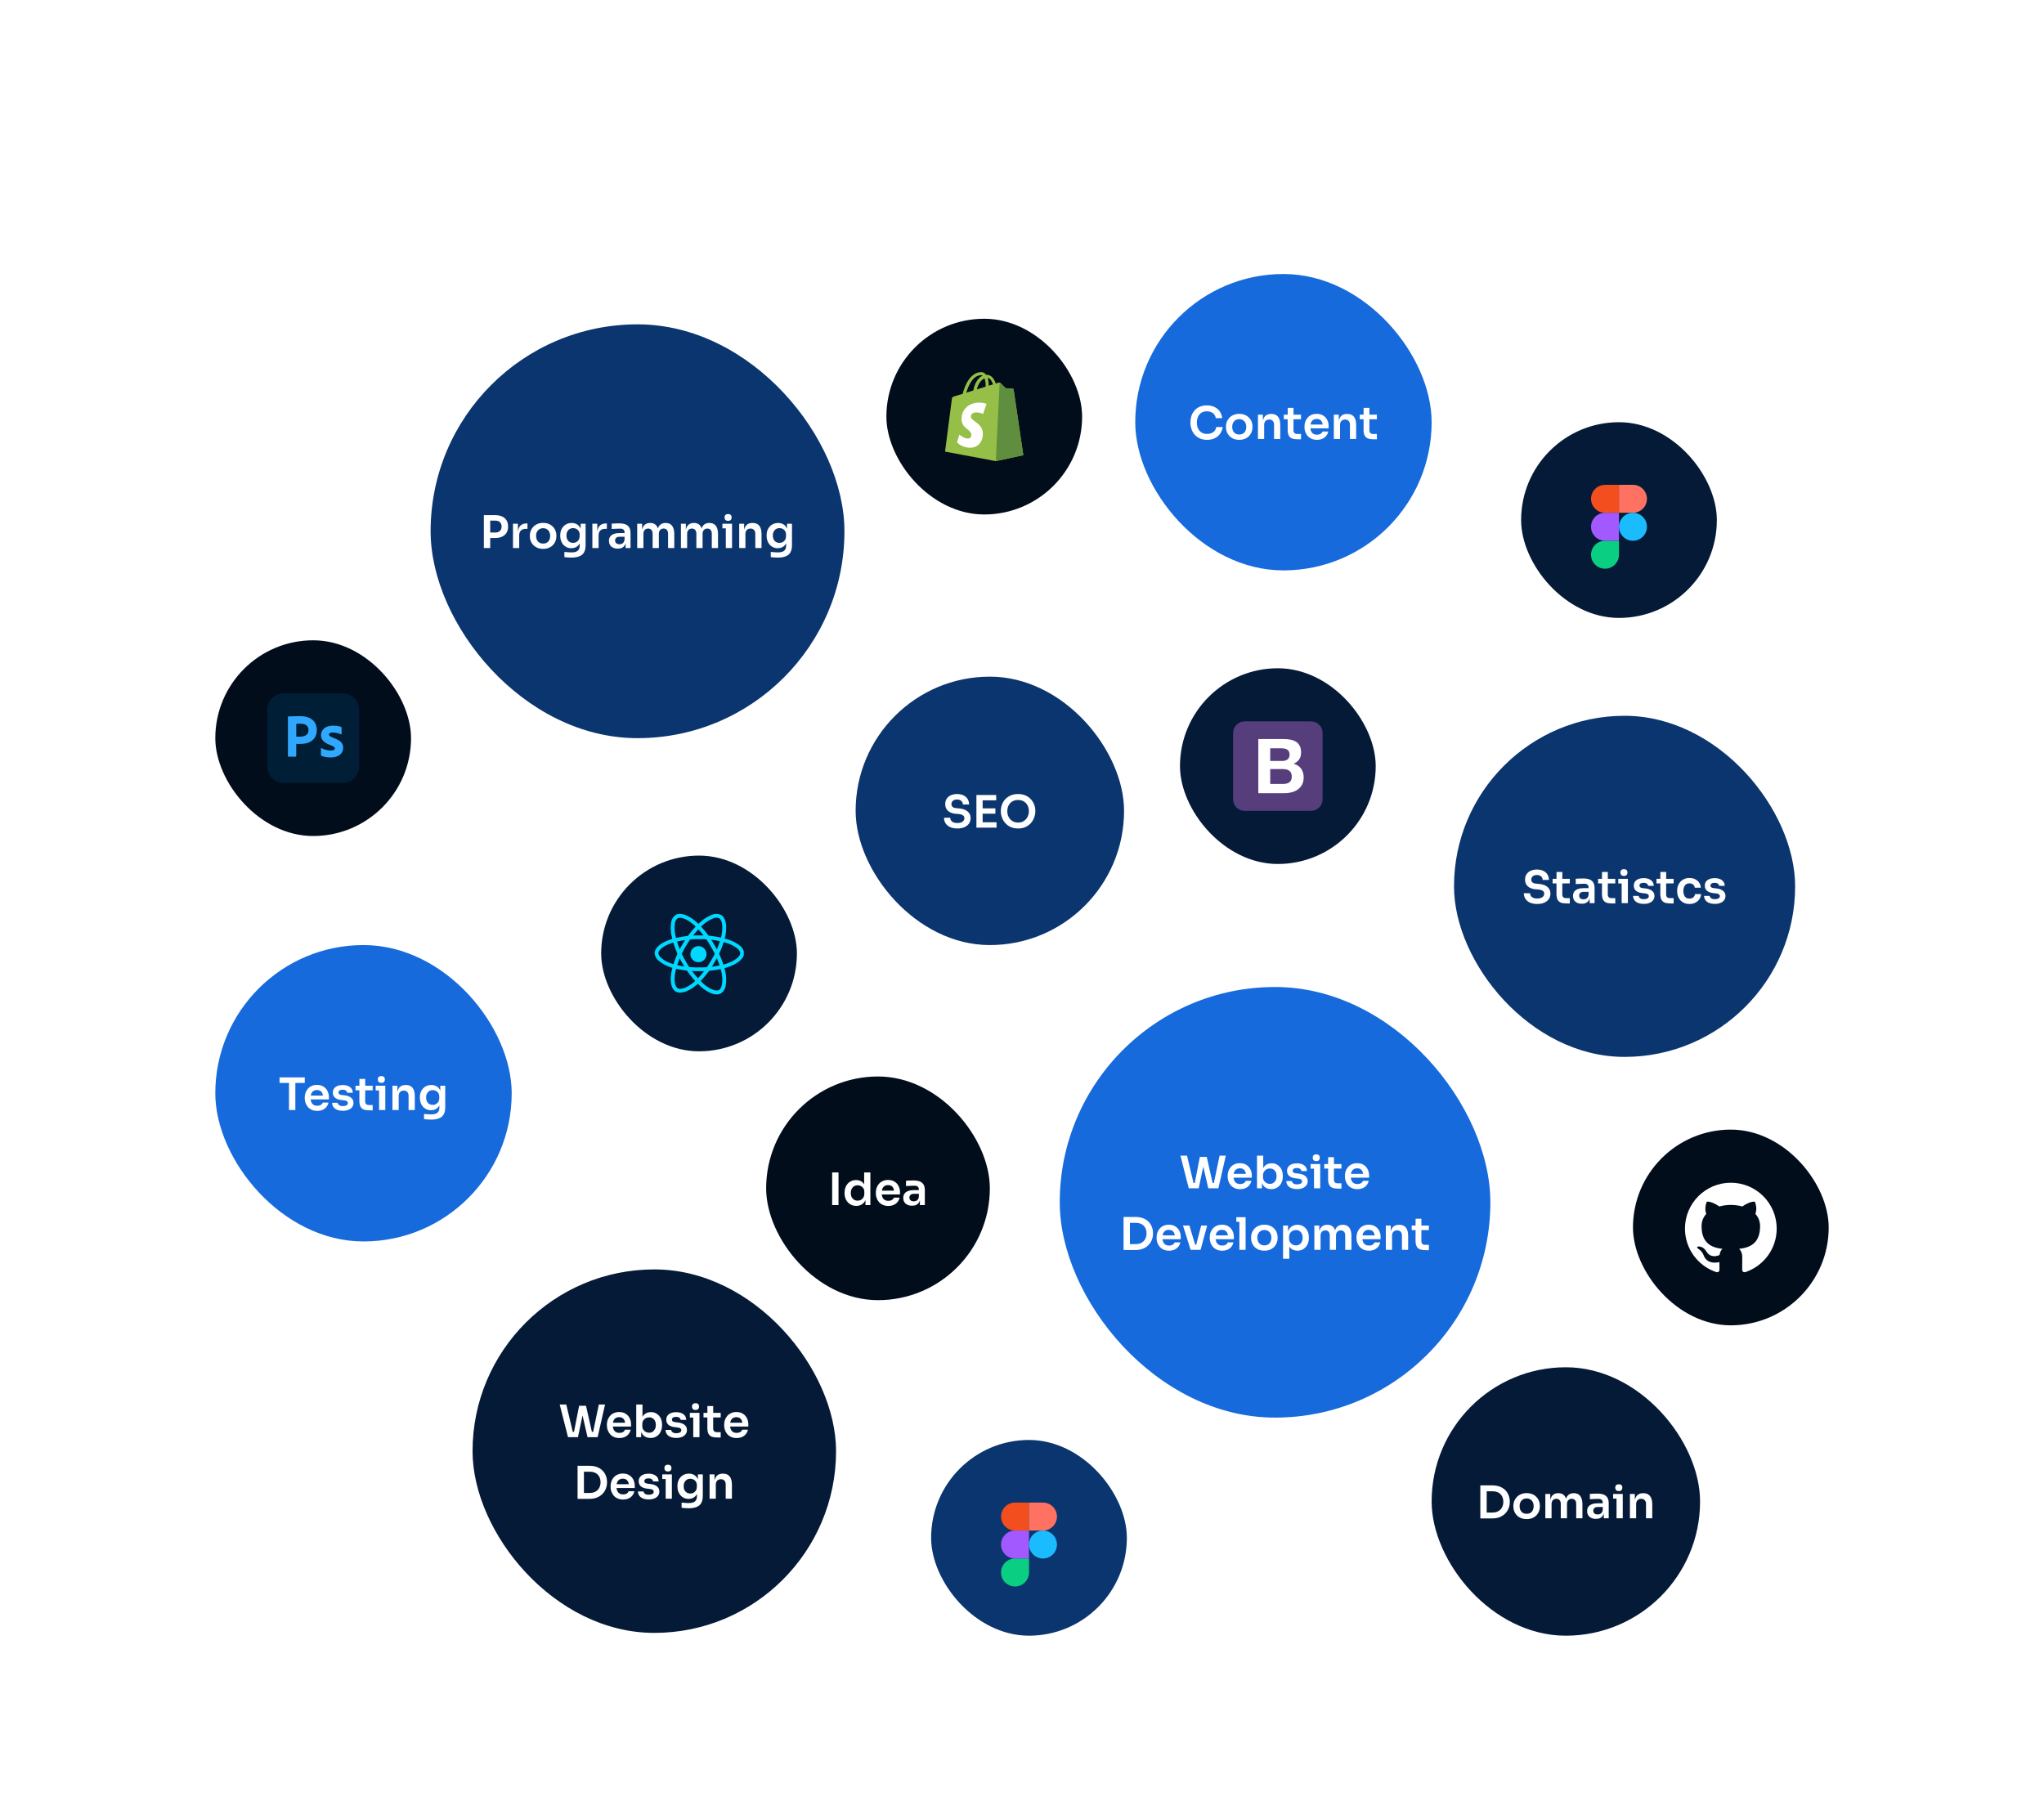 <svg width="731" height="646" viewBox="0 0 731 646" fill="none" xmlns="http://www.w3.org/2000/svg">
<rect x="169" y="454" width="130" height="130" rx="65" fill="#051A37"/>
<path d="M203.141 514L200.165 502.32H202.517L204.933 512.48L204.309 512.112H205.909L205.205 512.48L207.109 502.768H209.061L206.693 514H203.141ZM210.117 514L207.541 502.768H209.573L211.765 512.48L211.077 512.112H212.645L212.037 512.48L214.165 502.32H216.389L213.733 514H210.117ZM221.511 514.304C220.765 514.304 220.109 514.176 219.543 513.92C218.989 513.664 218.525 513.323 218.151 512.896C217.789 512.459 217.511 511.973 217.319 511.44C217.138 510.907 217.047 510.363 217.047 509.808V509.504C217.047 508.928 217.138 508.373 217.319 507.84C217.511 507.296 217.789 506.816 218.151 506.4C218.525 505.973 218.983 505.637 219.527 505.392C220.071 505.136 220.701 505.008 221.415 505.008C222.354 505.008 223.138 505.216 223.767 505.632C224.407 506.037 224.887 506.576 225.207 507.248C225.527 507.909 225.687 508.624 225.687 509.392V510.192H217.991V508.832H224.295L223.607 509.504C223.607 508.949 223.527 508.475 223.367 508.08C223.207 507.685 222.962 507.381 222.631 507.168C222.311 506.955 221.906 506.848 221.415 506.848C220.925 506.848 220.509 506.96 220.167 507.184C219.826 507.408 219.565 507.733 219.383 508.16C219.213 508.576 219.127 509.077 219.127 509.664C219.127 510.208 219.213 510.693 219.383 511.12C219.554 511.536 219.815 511.867 220.167 512.112C220.519 512.347 220.967 512.464 221.511 512.464C222.055 512.464 222.498 512.357 222.839 512.144C223.181 511.92 223.399 511.648 223.495 511.328H225.543C225.415 511.925 225.17 512.448 224.807 512.896C224.445 513.344 223.981 513.691 223.415 513.936C222.861 514.181 222.226 514.304 221.511 514.304ZM232.649 514.288C231.935 514.288 231.305 514.139 230.761 513.84C230.217 513.531 229.791 513.083 229.481 512.496C229.172 511.909 229.001 511.2 228.969 510.368H229.305V514H227.545V502.32H229.769V508.16L229.177 509.072C229.22 508.176 229.396 507.429 229.705 506.832C230.025 506.235 230.452 505.787 230.985 505.488C231.519 505.189 232.121 505.04 232.793 505.04C233.391 505.04 233.935 505.152 234.425 505.376C234.916 505.6 235.337 505.915 235.689 506.32C236.041 506.715 236.308 507.179 236.489 507.712C236.681 508.245 236.777 508.827 236.777 509.456V509.792C236.777 510.421 236.681 511.008 236.489 511.552C236.297 512.096 236.02 512.576 235.657 512.992C235.295 513.397 234.857 513.717 234.345 513.952C233.844 514.176 233.279 514.288 232.649 514.288ZM232.153 512.416C232.633 512.416 233.049 512.299 233.401 512.064C233.764 511.819 234.047 511.488 234.249 511.072C234.452 510.656 234.553 510.176 234.553 509.632C234.553 509.077 234.452 508.597 234.249 508.192C234.047 507.787 233.764 507.472 233.401 507.248C233.049 507.024 232.633 506.912 232.153 506.912C231.716 506.912 231.311 507.008 230.937 507.2C230.575 507.392 230.276 507.675 230.041 508.048C229.817 508.421 229.705 508.869 229.705 509.392V510.032C229.705 510.533 229.823 510.96 230.057 511.312C230.292 511.664 230.596 511.936 230.969 512.128C231.343 512.32 231.737 512.416 232.153 512.416ZM241.885 514.272C240.69 514.272 239.751 514.021 239.069 513.52C238.397 513.008 238.045 512.304 238.013 511.408H240.013C240.045 511.707 240.21 511.979 240.509 512.224C240.807 512.469 241.277 512.592 241.917 512.592C242.45 512.592 242.871 512.496 243.181 512.304C243.501 512.112 243.661 511.851 243.661 511.52C243.661 511.232 243.538 511.003 243.293 510.832C243.058 510.661 242.653 510.549 242.077 510.496L241.309 510.416C240.338 510.309 239.591 510.032 239.069 509.584C238.546 509.136 238.285 508.539 238.285 507.792C238.285 507.195 238.434 506.693 238.733 506.288C239.031 505.883 239.442 505.579 239.965 505.376C240.498 505.163 241.106 505.056 241.789 505.056C242.855 505.056 243.719 505.291 244.381 505.76C245.042 506.229 245.389 506.917 245.421 507.824H243.421C243.399 507.525 243.25 507.269 242.973 507.056C242.695 506.843 242.295 506.736 241.773 506.736C241.303 506.736 240.941 506.827 240.685 507.008C240.429 507.189 240.301 507.424 240.301 507.712C240.301 507.989 240.402 508.203 240.605 508.352C240.818 508.501 241.159 508.603 241.629 508.656L242.397 508.736C243.421 508.843 244.221 509.125 244.797 509.584C245.383 510.043 245.677 510.661 245.677 511.44C245.677 512.016 245.517 512.517 245.197 512.944C244.887 513.36 244.45 513.685 243.885 513.92C243.319 514.155 242.653 514.272 241.885 514.272ZM247.93 514V505.312H250.154V514H247.93ZM246.714 506.976V505.312H250.154V506.976H246.714ZM248.746 504.272C248.309 504.272 247.983 504.16 247.77 503.936C247.567 503.701 247.466 503.413 247.466 503.072C247.466 502.709 247.567 502.416 247.77 502.192C247.983 501.968 248.309 501.856 248.746 501.856C249.183 501.856 249.503 501.968 249.706 502.192C249.909 502.416 250.01 502.709 250.01 503.072C250.01 503.413 249.909 503.701 249.706 503.936C249.503 504.16 249.183 504.272 248.746 504.272ZM256.493 514.112C255.693 514.112 255.032 514.011 254.509 513.808C253.997 513.595 253.613 513.243 253.357 512.752C253.101 512.251 252.973 511.579 252.973 510.736L252.989 502.864H255.069L255.053 510.88C255.053 511.307 255.165 511.637 255.389 511.872C255.624 512.096 255.954 512.208 256.381 512.208H257.741V514.112H256.493ZM251.597 506.944V505.312H257.741V506.944H251.597ZM263.449 514.304C262.702 514.304 262.046 514.176 261.481 513.92C260.926 513.664 260.462 513.323 260.089 512.896C259.726 512.459 259.449 511.973 259.257 511.44C259.076 510.907 258.985 510.363 258.985 509.808V509.504C258.985 508.928 259.076 508.373 259.257 507.84C259.449 507.296 259.726 506.816 260.089 506.4C260.462 505.973 260.921 505.637 261.465 505.392C262.009 505.136 262.638 505.008 263.353 505.008C264.292 505.008 265.076 505.216 265.705 505.632C266.345 506.037 266.825 506.576 267.145 507.248C267.465 507.909 267.625 508.624 267.625 509.392V510.192H259.929V508.832H266.233L265.545 509.504C265.545 508.949 265.465 508.475 265.305 508.08C265.145 507.685 264.9 507.381 264.569 507.168C264.249 506.955 263.844 506.848 263.353 506.848C262.862 506.848 262.446 506.96 262.105 507.184C261.764 507.408 261.502 507.733 261.321 508.16C261.15 508.576 261.065 509.077 261.065 509.664C261.065 510.208 261.15 510.693 261.321 511.12C261.492 511.536 261.753 511.867 262.105 512.112C262.457 512.347 262.905 512.464 263.449 512.464C263.993 512.464 264.436 512.357 264.777 512.144C265.118 511.92 265.337 511.648 265.433 511.328H267.481C267.353 511.925 267.108 512.448 266.745 512.896C266.382 513.344 265.918 513.691 265.353 513.936C264.798 514.181 264.164 514.304 263.449 514.304ZM208.509 536.064V533.952H210.925C211.533 533.952 212.072 533.861 212.541 533.68C213.021 533.488 213.427 533.221 213.757 532.88C214.088 532.539 214.339 532.139 214.509 531.68C214.691 531.211 214.781 530.693 214.781 530.128C214.781 529.541 214.691 529.019 214.509 528.56C214.339 528.091 214.088 527.691 213.757 527.36C213.427 527.029 213.021 526.779 212.541 526.608C212.072 526.437 211.533 526.352 210.925 526.352H208.509V524.24H210.781C211.837 524.24 212.76 524.395 213.549 524.704C214.339 525.013 214.995 525.44 215.517 525.984C216.04 526.517 216.429 527.131 216.685 527.824C216.952 528.507 217.085 529.216 217.085 529.952V530.304C217.085 531.008 216.952 531.701 216.685 532.384C216.429 533.067 216.04 533.685 215.517 534.24C214.995 534.795 214.339 535.237 213.549 535.568C212.76 535.899 211.837 536.064 210.781 536.064H208.509ZM206.557 536.064V524.24H208.829V536.064H206.557ZM222.832 536.304C222.085 536.304 221.429 536.176 220.864 535.92C220.309 535.664 219.845 535.323 219.472 534.896C219.109 534.459 218.832 533.973 218.64 533.44C218.458 532.907 218.368 532.363 218.368 531.808V531.504C218.368 530.928 218.458 530.373 218.64 529.84C218.832 529.296 219.109 528.816 219.472 528.4C219.845 527.973 220.304 527.637 220.848 527.392C221.392 527.136 222.021 527.008 222.736 527.008C223.674 527.008 224.458 527.216 225.088 527.632C225.728 528.037 226.208 528.576 226.528 529.248C226.848 529.909 227.008 530.624 227.008 531.392V532.192H219.312V530.832H225.616L224.928 531.504C224.928 530.949 224.848 530.475 224.688 530.08C224.528 529.685 224.282 529.381 223.952 529.168C223.632 528.955 223.226 528.848 222.736 528.848C222.245 528.848 221.829 528.96 221.488 529.184C221.146 529.408 220.885 529.733 220.704 530.16C220.533 530.576 220.448 531.077 220.448 531.664C220.448 532.208 220.533 532.693 220.704 533.12C220.874 533.536 221.136 533.867 221.488 534.112C221.84 534.347 222.288 534.464 222.832 534.464C223.376 534.464 223.818 534.357 224.16 534.144C224.501 533.92 224.72 533.648 224.816 533.328H226.864C226.736 533.925 226.49 534.448 226.128 534.896C225.765 535.344 225.301 535.691 224.736 535.936C224.181 536.181 223.546 536.304 222.832 536.304ZM232.018 536.272C230.823 536.272 229.884 536.021 229.202 535.52C228.53 535.008 228.178 534.304 228.146 533.408H230.146C230.178 533.707 230.343 533.979 230.642 534.224C230.94 534.469 231.41 534.592 232.05 534.592C232.583 534.592 233.004 534.496 233.314 534.304C233.634 534.112 233.794 533.851 233.794 533.52C233.794 533.232 233.671 533.003 233.426 532.832C233.191 532.661 232.786 532.549 232.21 532.496L231.442 532.416C230.471 532.309 229.724 532.032 229.202 531.584C228.679 531.136 228.418 530.539 228.418 529.792C228.418 529.195 228.567 528.693 228.866 528.288C229.164 527.883 229.575 527.579 230.098 527.376C230.631 527.163 231.239 527.056 231.922 527.056C232.988 527.056 233.852 527.291 234.514 527.76C235.175 528.229 235.522 528.917 235.554 529.824H233.554C233.532 529.525 233.383 529.269 233.106 529.056C232.828 528.843 232.428 528.736 231.906 528.736C231.436 528.736 231.074 528.827 230.818 529.008C230.562 529.189 230.434 529.424 230.434 529.712C230.434 529.989 230.535 530.203 230.738 530.352C230.951 530.501 231.292 530.603 231.762 530.656L232.53 530.736C233.554 530.843 234.354 531.125 234.93 531.584C235.516 532.043 235.81 532.661 235.81 533.44C235.81 534.016 235.65 534.517 235.33 534.944C235.02 535.36 234.583 535.685 234.018 535.92C233.452 536.155 232.786 536.272 232.018 536.272ZM238.063 536V527.312H240.287V536H238.063ZM236.847 528.976V527.312H240.287V528.976H236.847ZM238.879 526.272C238.441 526.272 238.116 526.16 237.903 525.936C237.7 525.701 237.599 525.413 237.599 525.072C237.599 524.709 237.7 524.416 237.903 524.192C238.116 523.968 238.441 523.856 238.879 523.856C239.316 523.856 239.636 523.968 239.839 524.192C240.041 524.416 240.143 524.709 240.143 525.072C240.143 525.413 240.041 525.701 239.839 525.936C239.636 526.16 239.316 526.272 238.879 526.272ZM246.242 539.424C245.826 539.424 245.399 539.408 244.962 539.376C244.535 539.344 244.135 539.301 243.762 539.248V537.392C244.146 537.435 244.557 537.472 244.994 537.504C245.431 537.547 245.842 537.568 246.226 537.568C246.941 537.568 247.517 537.483 247.954 537.312C248.402 537.141 248.727 536.869 248.93 536.496C249.143 536.133 249.25 535.669 249.25 535.104V533.392L249.73 532.304C249.698 533.104 249.533 533.787 249.234 534.352C248.935 534.907 248.53 535.333 248.018 535.632C247.506 535.92 246.914 536.064 246.242 536.064C245.645 536.064 245.101 535.952 244.61 535.728C244.13 535.504 243.714 535.195 243.362 534.8C243.021 534.405 242.754 533.941 242.562 533.408C242.37 532.875 242.274 532.304 242.274 531.696V531.36C242.274 530.752 242.37 530.187 242.562 529.664C242.765 529.131 243.047 528.667 243.41 528.272C243.773 527.877 244.205 527.573 244.706 527.36C245.207 527.147 245.762 527.04 246.37 527.04C247.085 527.04 247.703 527.195 248.226 527.504C248.759 527.813 249.175 528.261 249.474 528.848C249.773 529.435 249.938 530.155 249.97 531.008L249.586 531.072V527.312H251.346V534.976C251.346 536.032 251.165 536.885 250.802 537.536C250.439 538.187 249.879 538.661 249.122 538.96C248.375 539.269 247.415 539.424 246.242 539.424ZM246.882 534.16C247.309 534.16 247.698 534.064 248.05 533.872C248.402 533.68 248.685 533.403 248.898 533.04C249.111 532.677 249.218 532.24 249.218 531.728V531.168C249.218 530.677 249.106 530.261 248.882 529.92C248.669 529.579 248.386 529.323 248.034 529.152C247.682 528.971 247.298 528.88 246.882 528.88C246.413 528.88 245.997 528.992 245.634 529.216C245.282 529.429 245.005 529.733 244.802 530.128C244.599 530.523 244.498 530.992 244.498 531.536C244.498 532.069 244.599 532.533 244.802 532.928C245.005 533.323 245.282 533.627 245.634 533.84C245.997 534.053 246.413 534.16 246.882 534.16ZM253.772 536V527.312H255.532V531.04H255.372C255.372 530.155 255.489 529.419 255.724 528.832C255.958 528.235 256.305 527.787 256.764 527.488C257.233 527.189 257.814 527.04 258.508 527.04H258.604C259.638 527.04 260.422 527.376 260.956 528.048C261.489 528.709 261.756 529.701 261.756 531.024V536H259.532V530.832C259.532 530.299 259.377 529.867 259.068 529.536C258.769 529.205 258.353 529.04 257.82 529.04C257.276 529.04 256.833 529.211 256.492 529.552C256.161 529.883 255.996 530.331 255.996 530.896V536H253.772Z" fill="white"/>
<rect x="274" y="385" width="80" height="80" rx="40" fill="#020D1C"/>
<path d="M297.605 431V419.32H299.877V431H297.605ZM306.216 431.288C305.608 431.288 305.048 431.176 304.536 430.952C304.024 430.728 303.581 430.413 303.208 430.008C302.834 429.603 302.546 429.133 302.344 428.6C302.141 428.056 302.04 427.469 302.04 426.84V426.504C302.04 425.885 302.136 425.304 302.328 424.76C302.53 424.216 302.808 423.741 303.16 423.336C303.522 422.931 303.954 422.616 304.456 422.392C304.968 422.157 305.533 422.04 306.152 422.04C306.834 422.04 307.432 422.189 307.944 422.488C308.466 422.776 308.882 423.213 309.192 423.8C309.501 424.387 309.672 425.123 309.704 426.008L309.048 425.24V419.32H311.272V431H309.512V427.304H309.896C309.864 428.189 309.682 428.931 309.352 429.528C309.021 430.115 308.584 430.557 308.04 430.856C307.506 431.144 306.898 431.288 306.216 431.288ZM306.712 429.416C307.149 429.416 307.549 429.32 307.912 429.128C308.274 428.925 308.562 428.637 308.776 428.264C309 427.88 309.112 427.432 309.112 426.92V426.28C309.112 425.768 309 425.341 308.776 425C308.552 424.648 308.258 424.381 307.896 424.2C307.533 424.008 307.138 423.912 306.712 423.912C306.232 423.912 305.805 424.029 305.432 424.264C305.069 424.488 304.781 424.808 304.568 425.224C304.365 425.64 304.264 426.125 304.264 426.68C304.264 427.235 304.37 427.72 304.584 428.136C304.797 428.541 305.085 428.856 305.448 429.08C305.821 429.304 306.242 429.416 306.712 429.416ZM317.691 431.304C316.944 431.304 316.288 431.176 315.723 430.92C315.168 430.664 314.704 430.323 314.331 429.896C313.968 429.459 313.691 428.973 313.499 428.44C313.318 427.907 313.227 427.363 313.227 426.808V426.504C313.227 425.928 313.318 425.373 313.499 424.84C313.691 424.296 313.968 423.816 314.331 423.4C314.704 422.973 315.163 422.637 315.707 422.392C316.251 422.136 316.88 422.008 317.595 422.008C318.534 422.008 319.318 422.216 319.947 422.632C320.587 423.037 321.067 423.576 321.387 424.248C321.707 424.909 321.867 425.624 321.867 426.392V427.192H314.171V425.832H320.475L319.787 426.504C319.787 425.949 319.707 425.475 319.547 425.08C319.387 424.685 319.142 424.381 318.811 424.168C318.491 423.955 318.086 423.848 317.595 423.848C317.104 423.848 316.688 423.96 316.347 424.184C316.006 424.408 315.744 424.733 315.563 425.16C315.392 425.576 315.307 426.077 315.307 426.664C315.307 427.208 315.392 427.693 315.563 428.12C315.734 428.536 315.995 428.867 316.347 429.112C316.699 429.347 317.147 429.464 317.691 429.464C318.235 429.464 318.678 429.357 319.019 429.144C319.36 428.92 319.579 428.648 319.675 428.328H321.723C321.595 428.925 321.35 429.448 320.987 429.896C320.624 430.344 320.16 430.691 319.595 430.936C319.04 431.181 318.406 431.304 317.691 431.304ZM328.989 431V428.424H328.621V425.56C328.621 425.059 328.498 424.685 328.253 424.44C328.008 424.195 327.629 424.072 327.117 424.072C326.85 424.072 326.53 424.077 326.157 424.088C325.784 424.099 325.405 424.115 325.021 424.136C324.648 424.147 324.312 424.163 324.013 424.184V422.296C324.258 422.275 324.536 422.253 324.845 422.232C325.154 422.211 325.469 422.2 325.789 422.2C326.12 422.189 326.429 422.184 326.717 422.184C327.613 422.184 328.354 422.301 328.941 422.536C329.538 422.771 329.986 423.139 330.285 423.64C330.594 424.141 330.749 424.797 330.749 425.608V431H328.989ZM326.189 431.224C325.56 431.224 325.005 431.112 324.525 430.888C324.056 430.664 323.688 430.344 323.421 429.928C323.165 429.512 323.037 429.011 323.037 428.424C323.037 427.784 323.192 427.261 323.501 426.856C323.821 426.451 324.264 426.147 324.829 425.944C325.405 425.741 326.077 425.64 326.845 425.64H328.861V426.968H326.813C326.301 426.968 325.906 427.096 325.629 427.352C325.362 427.597 325.229 427.917 325.229 428.312C325.229 428.707 325.362 429.027 325.629 429.272C325.906 429.517 326.301 429.64 326.813 429.64C327.122 429.64 327.405 429.587 327.661 429.48C327.928 429.363 328.146 429.171 328.317 428.904C328.498 428.627 328.6 428.253 328.621 427.784L329.165 428.408C329.112 429.016 328.962 429.528 328.717 429.944C328.482 430.36 328.152 430.68 327.725 430.904C327.309 431.117 326.797 431.224 326.189 431.224Z" fill="white"/>
<rect x="512" y="489" width="96" height="96" rx="48" fill="#051A37"/>
<path d="M531.369 543.064V540.952H533.785C534.393 540.952 534.931 540.861 535.401 540.68C535.881 540.488 536.286 540.221 536.617 539.88C536.947 539.539 537.198 539.139 537.369 538.68C537.55 538.211 537.641 537.693 537.641 537.128C537.641 536.541 537.55 536.019 537.369 535.56C537.198 535.091 536.947 534.691 536.617 534.36C536.286 534.029 535.881 533.779 535.401 533.608C534.931 533.437 534.393 533.352 533.785 533.352H531.369V531.24H533.641C534.697 531.24 535.619 531.395 536.409 531.704C537.198 532.013 537.854 532.44 538.377 532.984C538.899 533.517 539.289 534.131 539.545 534.824C539.811 535.507 539.945 536.216 539.945 536.952V537.304C539.945 538.008 539.811 538.701 539.545 539.384C539.289 540.067 538.899 540.685 538.377 541.24C537.854 541.795 537.198 542.237 536.409 542.568C535.619 542.899 534.697 543.064 533.641 543.064H531.369ZM529.417 543.064V531.24H531.689V543.064H529.417ZM545.979 543.304C545.211 543.304 544.534 543.181 543.947 542.936C543.36 542.691 542.864 542.36 542.459 541.944C542.054 541.517 541.744 541.037 541.531 540.504C541.328 539.971 541.227 539.416 541.227 538.84V538.504C541.227 537.907 541.334 537.341 541.547 536.808C541.771 536.264 542.086 535.784 542.491 535.368C542.907 534.941 543.408 534.611 543.995 534.376C544.582 534.131 545.243 534.008 545.979 534.008C546.715 534.008 547.376 534.131 547.963 534.376C548.55 534.611 549.046 534.941 549.451 535.368C549.867 535.784 550.182 536.264 550.395 536.808C550.608 537.341 550.715 537.907 550.715 538.504V538.84C550.715 539.416 550.608 539.971 550.395 540.504C550.192 541.037 549.888 541.517 549.483 541.944C549.078 542.36 548.582 542.691 547.995 542.936C547.408 543.181 546.736 543.304 545.979 543.304ZM545.979 541.4C546.523 541.4 546.982 541.283 547.355 541.048C547.728 540.803 548.011 540.477 548.203 540.072C548.395 539.656 548.491 539.187 548.491 538.664C548.491 538.131 548.39 537.661 548.187 537.256C547.995 536.84 547.707 536.515 547.323 536.28C546.95 536.035 546.502 535.912 545.979 535.912C545.456 535.912 545.003 536.035 544.619 536.28C544.246 536.515 543.958 536.84 543.755 537.256C543.552 537.661 543.451 538.131 543.451 538.664C543.451 539.187 543.547 539.656 543.739 540.072C543.942 540.477 544.23 540.803 544.603 541.048C544.976 541.283 545.435 541.4 545.979 541.4ZM552.662 543V534.312H554.422V538.04H554.262C554.262 537.165 554.374 536.435 554.598 535.848C554.822 535.251 555.153 534.803 555.59 534.504C556.038 534.195 556.593 534.04 557.254 534.04H557.35C558.022 534.04 558.577 534.195 559.014 534.504C559.462 534.803 559.793 535.251 560.006 535.848C560.23 536.435 560.342 537.165 560.342 538.04H559.782C559.782 537.165 559.894 536.435 560.118 535.848C560.353 535.251 560.689 534.803 561.126 534.504C561.574 534.195 562.129 534.04 562.79 534.04H562.886C563.558 534.04 564.118 534.195 564.566 534.504C565.014 534.803 565.35 535.251 565.574 535.848C565.809 536.435 565.926 537.165 565.926 538.04V543H563.702V537.832C563.702 537.288 563.564 536.856 563.286 536.536C563.009 536.205 562.614 536.04 562.102 536.04C561.59 536.04 561.18 536.211 560.87 536.552C560.561 536.883 560.406 537.331 560.406 537.896V543H558.182V537.832C558.182 537.288 558.044 536.856 557.766 536.536C557.489 536.205 557.094 536.04 556.582 536.04C556.07 536.04 555.66 536.211 555.35 536.552C555.041 536.883 554.886 537.331 554.886 537.896V543H552.662ZM573.567 543V540.424H573.199V537.56C573.199 537.059 573.076 536.685 572.831 536.44C572.586 536.195 572.207 536.072 571.695 536.072C571.428 536.072 571.108 536.077 570.735 536.088C570.362 536.099 569.983 536.115 569.599 536.136C569.226 536.147 568.89 536.163 568.591 536.184V534.296C568.836 534.275 569.114 534.253 569.423 534.232C569.732 534.211 570.047 534.2 570.367 534.2C570.698 534.189 571.007 534.184 571.295 534.184C572.191 534.184 572.932 534.301 573.519 534.536C574.116 534.771 574.564 535.139 574.863 535.64C575.172 536.141 575.327 536.797 575.327 537.608V543H573.567ZM570.767 543.224C570.138 543.224 569.583 543.112 569.103 542.888C568.634 542.664 568.266 542.344 567.999 541.928C567.743 541.512 567.615 541.011 567.615 540.424C567.615 539.784 567.77 539.261 568.079 538.856C568.399 538.451 568.842 538.147 569.407 537.944C569.983 537.741 570.655 537.64 571.423 537.64H573.439V538.968H571.391C570.879 538.968 570.484 539.096 570.207 539.352C569.94 539.597 569.807 539.917 569.807 540.312C569.807 540.707 569.94 541.027 570.207 541.272C570.484 541.517 570.879 541.64 571.391 541.64C571.7 541.64 571.983 541.587 572.239 541.48C572.506 541.363 572.724 541.171 572.895 540.904C573.076 540.627 573.178 540.253 573.199 539.784L573.743 540.408C573.69 541.016 573.54 541.528 573.295 541.944C573.06 542.36 572.73 542.68 572.303 542.904C571.887 543.117 571.375 543.224 570.767 543.224ZM578.125 543V534.312H580.349V543H578.125ZM576.909 535.976V534.312H580.349V535.976H576.909ZM578.941 533.272C578.504 533.272 578.179 533.16 577.965 532.936C577.763 532.701 577.661 532.413 577.661 532.072C577.661 531.709 577.763 531.416 577.965 531.192C578.179 530.968 578.504 530.856 578.941 530.856C579.379 530.856 579.699 530.968 579.901 531.192C580.104 531.416 580.205 531.709 580.205 532.072C580.205 532.413 580.104 532.701 579.901 532.936C579.699 533.16 579.379 533.272 578.941 533.272ZM582.912 543V534.312H584.672V538.04H584.512C584.512 537.155 584.63 536.419 584.864 535.832C585.099 535.235 585.446 534.787 585.904 534.488C586.374 534.189 586.955 534.04 587.648 534.04H587.744C588.779 534.04 589.563 534.376 590.096 535.048C590.63 535.709 590.896 536.701 590.896 538.024V543H588.672V537.832C588.672 537.299 588.518 536.867 588.208 536.536C587.91 536.205 587.494 536.04 586.96 536.04C586.416 536.04 585.974 536.211 585.632 536.552C585.302 536.883 585.136 537.331 585.136 537.896V543H582.912Z" fill="white"/>
<rect x="77" y="338" width="106" height="106" rx="53" fill="#166ADB"/>
<path d="M103.353 397V387H105.625V397H103.353ZM99.977 387.32V385.32H109.001V387.32H99.977ZM113.449 397.304C112.702 397.304 112.046 397.176 111.481 396.92C110.926 396.664 110.462 396.323 110.089 395.896C109.726 395.459 109.449 394.973 109.257 394.44C109.076 393.907 108.985 393.363 108.985 392.808V392.504C108.985 391.928 109.076 391.373 109.257 390.84C109.449 390.296 109.726 389.816 110.089 389.4C110.462 388.973 110.921 388.637 111.465 388.392C112.009 388.136 112.638 388.008 113.353 388.008C114.292 388.008 115.076 388.216 115.705 388.632C116.345 389.037 116.825 389.576 117.145 390.248C117.465 390.909 117.625 391.624 117.625 392.392V393.192H109.929V391.832H116.233L115.545 392.504C115.545 391.949 115.465 391.475 115.305 391.08C115.145 390.685 114.9 390.381 114.569 390.168C114.249 389.955 113.844 389.848 113.353 389.848C112.862 389.848 112.446 389.96 112.105 390.184C111.764 390.408 111.502 390.733 111.321 391.16C111.15 391.576 111.065 392.077 111.065 392.664C111.065 393.208 111.15 393.693 111.321 394.12C111.492 394.536 111.753 394.867 112.105 395.112C112.457 395.347 112.905 395.464 113.449 395.464C113.993 395.464 114.436 395.357 114.777 395.144C115.118 394.92 115.337 394.648 115.433 394.328H117.481C117.353 394.925 117.108 395.448 116.745 395.896C116.382 396.344 115.918 396.691 115.353 396.936C114.798 397.181 114.164 397.304 113.449 397.304ZM122.635 397.272C121.44 397.272 120.501 397.021 119.819 396.52C119.147 396.008 118.795 395.304 118.763 394.408H120.763C120.795 394.707 120.96 394.979 121.259 395.224C121.557 395.469 122.027 395.592 122.667 395.592C123.2 395.592 123.621 395.496 123.931 395.304C124.251 395.112 124.411 394.851 124.411 394.52C124.411 394.232 124.288 394.003 124.043 393.832C123.808 393.661 123.403 393.549 122.827 393.496L122.059 393.416C121.088 393.309 120.341 393.032 119.819 392.584C119.296 392.136 119.035 391.539 119.035 390.792C119.035 390.195 119.184 389.693 119.483 389.288C119.781 388.883 120.192 388.579 120.715 388.376C121.248 388.163 121.856 388.056 122.539 388.056C123.605 388.056 124.469 388.291 125.131 388.76C125.792 389.229 126.139 389.917 126.171 390.824H124.171C124.149 390.525 124 390.269 123.723 390.056C123.445 389.843 123.045 389.736 122.523 389.736C122.053 389.736 121.691 389.827 121.435 390.008C121.179 390.189 121.051 390.424 121.051 390.712C121.051 390.989 121.152 391.203 121.355 391.352C121.568 391.501 121.909 391.603 122.379 391.656L123.147 391.736C124.171 391.843 124.971 392.125 125.547 392.584C126.133 393.043 126.427 393.661 126.427 394.44C126.427 395.016 126.267 395.517 125.947 395.944C125.637 396.36 125.2 396.685 124.635 396.92C124.069 397.155 123.403 397.272 122.635 397.272ZM132.04 397.112C131.24 397.112 130.579 397.011 130.056 396.808C129.544 396.595 129.16 396.243 128.904 395.752C128.648 395.251 128.52 394.579 128.52 393.736L128.536 385.864H130.616L130.6 393.88C130.6 394.307 130.712 394.637 130.936 394.872C131.171 395.096 131.501 395.208 131.928 395.208H133.288V397.112H132.04ZM127.144 389.944V388.312H133.288V389.944H127.144ZM135.571 397V388.312H137.795V397H135.571ZM134.355 389.976V388.312H137.795V389.976H134.355ZM136.387 387.272C135.949 387.272 135.624 387.16 135.411 386.936C135.208 386.701 135.107 386.413 135.107 386.072C135.107 385.709 135.208 385.416 135.411 385.192C135.624 384.968 135.949 384.856 136.387 384.856C136.824 384.856 137.144 384.968 137.347 385.192C137.549 385.416 137.651 385.709 137.651 386.072C137.651 386.413 137.549 386.701 137.347 386.936C137.144 387.16 136.824 387.272 136.387 387.272ZM140.358 397V388.312H142.118V392.04H141.958C141.958 391.155 142.075 390.419 142.31 389.832C142.544 389.235 142.891 388.787 143.35 388.488C143.819 388.189 144.4 388.04 145.094 388.04H145.19C146.224 388.04 147.008 388.376 147.542 389.048C148.075 389.709 148.342 390.701 148.342 392.024V397H146.118V391.832C146.118 391.299 145.963 390.867 145.654 390.536C145.355 390.205 144.939 390.04 144.406 390.04C143.862 390.04 143.419 390.211 143.078 390.552C142.747 390.883 142.582 391.331 142.582 391.896V397H140.358ZM154.125 400.424C153.709 400.424 153.282 400.408 152.845 400.376C152.418 400.344 152.018 400.301 151.645 400.248V398.392C152.029 398.435 152.439 398.472 152.877 398.504C153.314 398.547 153.725 398.568 154.109 398.568C154.823 398.568 155.399 398.483 155.837 398.312C156.285 398.141 156.61 397.869 156.813 397.496C157.026 397.133 157.133 396.669 157.133 396.104V394.392L157.613 393.304C157.581 394.104 157.415 394.787 157.117 395.352C156.818 395.907 156.413 396.333 155.901 396.632C155.389 396.92 154.797 397.064 154.125 397.064C153.527 397.064 152.983 396.952 152.493 396.728C152.013 396.504 151.597 396.195 151.245 395.8C150.903 395.405 150.637 394.941 150.445 394.408C150.253 393.875 150.157 393.304 150.157 392.696V392.36C150.157 391.752 150.253 391.187 150.445 390.664C150.647 390.131 150.93 389.667 151.293 389.272C151.655 388.877 152.087 388.573 152.589 388.36C153.09 388.147 153.645 388.04 154.253 388.04C154.967 388.04 155.586 388.195 156.109 388.504C156.642 388.813 157.058 389.261 157.357 389.848C157.655 390.435 157.821 391.155 157.853 392.008L157.469 392.072V388.312H159.229V395.976C159.229 397.032 159.047 397.885 158.685 398.536C158.322 399.187 157.762 399.661 157.005 399.96C156.258 400.269 155.298 400.424 154.125 400.424ZM154.765 395.16C155.191 395.16 155.581 395.064 155.933 394.872C156.285 394.68 156.567 394.403 156.781 394.04C156.994 393.677 157.101 393.24 157.101 392.728V392.168C157.101 391.677 156.989 391.261 156.765 390.92C156.551 390.579 156.269 390.323 155.917 390.152C155.565 389.971 155.181 389.88 154.765 389.88C154.295 389.88 153.879 389.992 153.517 390.216C153.165 390.429 152.887 390.733 152.685 391.128C152.482 391.523 152.381 391.992 152.381 392.536C152.381 393.069 152.482 393.533 152.685 393.928C152.887 394.323 153.165 394.627 153.517 394.84C153.879 395.053 154.295 395.16 154.765 395.16Z" fill="white"/>
<rect x="406" y="98" width="106" height="106" rx="53" fill="#166ADB"/>
<path d="M431.681 157.304C430.625 157.304 429.718 157.117 428.961 156.744C428.203 156.371 427.585 155.885 427.105 155.288C426.635 154.691 426.289 154.04 426.065 153.336C425.841 152.632 425.729 151.955 425.729 151.304V150.952C425.729 150.227 425.841 149.512 426.065 148.808C426.299 148.104 426.657 147.464 427.137 146.888C427.617 146.312 428.225 145.853 428.961 145.512C429.707 145.16 430.587 144.984 431.601 144.984C432.657 144.984 433.574 145.176 434.353 145.56C435.142 145.933 435.771 146.467 436.241 147.16C436.71 147.843 436.993 148.643 437.089 149.56H434.801C434.715 149.027 434.523 148.579 434.225 148.216C433.937 147.843 433.569 147.565 433.121 147.384C432.673 147.192 432.166 147.096 431.601 147.096C431.025 147.096 430.513 147.197 430.065 147.4C429.617 147.592 429.243 147.869 428.945 148.232C428.646 148.595 428.417 149.021 428.257 149.512C428.107 150.003 428.033 150.547 428.033 151.144C428.033 151.72 428.107 152.253 428.257 152.744C428.417 153.235 428.651 153.667 428.961 154.04C429.27 154.403 429.649 154.685 430.097 154.888C430.555 155.091 431.083 155.192 431.681 155.192C432.555 155.192 433.291 154.979 433.889 154.552C434.497 154.115 434.865 153.507 434.993 152.728H437.281C437.174 153.56 436.891 154.323 436.433 155.016C435.974 155.709 435.345 156.264 434.545 156.68C433.745 157.096 432.79 157.304 431.681 157.304ZM443.198 157.304C442.43 157.304 441.752 157.181 441.166 156.936C440.579 156.691 440.083 156.36 439.678 155.944C439.272 155.517 438.963 155.037 438.75 154.504C438.547 153.971 438.446 153.416 438.446 152.84V152.504C438.446 151.907 438.552 151.341 438.766 150.808C438.99 150.264 439.304 149.784 439.71 149.368C440.126 148.941 440.627 148.611 441.214 148.376C441.8 148.131 442.462 148.008 443.198 148.008C443.934 148.008 444.595 148.131 445.182 148.376C445.768 148.611 446.264 148.941 446.67 149.368C447.086 149.784 447.4 150.264 447.614 150.808C447.827 151.341 447.934 151.907 447.934 152.504V152.84C447.934 153.416 447.827 153.971 447.614 154.504C447.411 155.037 447.107 155.517 446.702 155.944C446.296 156.36 445.8 156.691 445.214 156.936C444.627 157.181 443.955 157.304 443.198 157.304ZM443.198 155.4C443.742 155.4 444.2 155.283 444.574 155.048C444.947 154.803 445.23 154.477 445.422 154.072C445.614 153.656 445.71 153.187 445.71 152.664C445.71 152.131 445.608 151.661 445.406 151.256C445.214 150.84 444.926 150.515 444.542 150.28C444.168 150.035 443.72 149.912 443.198 149.912C442.675 149.912 442.222 150.035 441.838 150.28C441.464 150.515 441.176 150.84 440.974 151.256C440.771 151.661 440.67 152.131 440.67 152.664C440.67 153.187 440.766 153.656 440.958 154.072C441.16 154.477 441.448 154.803 441.822 155.048C442.195 155.283 442.654 155.4 443.198 155.4ZM449.881 157V148.312H451.641V152.04H451.481C451.481 151.155 451.599 150.419 451.833 149.832C452.068 149.235 452.415 148.787 452.873 148.488C453.343 148.189 453.924 148.04 454.617 148.04H454.713C455.748 148.04 456.532 148.376 457.065 149.048C457.599 149.709 457.865 150.701 457.865 152.024V157H455.641V151.832C455.641 151.299 455.487 150.867 455.177 150.536C454.879 150.205 454.463 150.04 453.929 150.04C453.385 150.04 452.943 150.211 452.601 150.552C452.271 150.883 452.105 151.331 452.105 151.896V157H449.881ZM464.032 157.112C463.232 157.112 462.571 157.011 462.048 156.808C461.536 156.595 461.152 156.243 460.896 155.752C460.64 155.251 460.512 154.579 460.512 153.736L460.528 145.864H462.608L462.592 153.88C462.592 154.307 462.704 154.637 462.928 154.872C463.163 155.096 463.494 155.208 463.92 155.208H465.28V157.112H464.032ZM459.136 149.944V148.312H465.28V149.944H459.136ZM470.988 157.304C470.241 157.304 469.585 157.176 469.02 156.92C468.465 156.664 468.001 156.323 467.628 155.896C467.265 155.459 466.988 154.973 466.796 154.44C466.615 153.907 466.524 153.363 466.524 152.808V152.504C466.524 151.928 466.615 151.373 466.796 150.84C466.988 150.296 467.265 149.816 467.628 149.4C468.001 148.973 468.46 148.637 469.004 148.392C469.548 148.136 470.177 148.008 470.892 148.008C471.831 148.008 472.615 148.216 473.244 148.632C473.884 149.037 474.364 149.576 474.684 150.248C475.004 150.909 475.164 151.624 475.164 152.392V153.192H467.468V151.832H473.772L473.084 152.504C473.084 151.949 473.004 151.475 472.844 151.08C472.684 150.685 472.439 150.381 472.108 150.168C471.788 149.955 471.383 149.848 470.892 149.848C470.401 149.848 469.985 149.96 469.644 150.184C469.303 150.408 469.041 150.733 468.86 151.16C468.689 151.576 468.604 152.077 468.604 152.664C468.604 153.208 468.689 153.693 468.86 154.12C469.031 154.536 469.292 154.867 469.644 155.112C469.996 155.347 470.444 155.464 470.988 155.464C471.532 155.464 471.975 155.357 472.316 155.144C472.657 154.92 472.876 154.648 472.972 154.328H475.02C474.892 154.925 474.647 155.448 474.284 155.896C473.921 156.344 473.457 156.691 472.892 156.936C472.337 157.181 471.703 157.304 470.988 157.304ZM477.022 157V148.312H478.782V152.04H478.622C478.622 151.155 478.739 150.419 478.974 149.832C479.208 149.235 479.555 148.787 480.014 148.488C480.483 148.189 481.064 148.04 481.758 148.04H481.854C482.888 148.04 483.672 148.376 484.206 149.048C484.739 149.709 485.006 150.701 485.006 152.024V157H482.782V151.832C482.782 151.299 482.627 150.867 482.318 150.536C482.019 150.205 481.603 150.04 481.07 150.04C480.526 150.04 480.083 150.211 479.742 150.552C479.411 150.883 479.246 151.331 479.246 151.896V157H477.022ZM491.173 157.112C490.373 157.112 489.711 157.011 489.189 156.808C488.677 156.595 488.293 156.243 488.037 155.752C487.781 155.251 487.653 154.579 487.653 153.736L487.669 145.864H489.749L489.733 153.88C489.733 154.307 489.845 154.637 490.069 154.872C490.303 155.096 490.634 155.208 491.061 155.208H492.421V157.112H491.173ZM486.277 149.944V148.312H492.421V149.944H486.277Z" fill="white"/>
<rect x="154" y="116" width="148" height="148" rx="74" fill="#0B356E"/>
<path d="M174.994 192.416V190.448H177.266C177.724 190.448 178.108 190.357 178.418 190.176C178.738 189.995 178.978 189.744 179.138 189.424C179.308 189.104 179.394 188.736 179.394 188.32C179.394 187.904 179.308 187.536 179.138 187.216C178.978 186.896 178.738 186.651 178.418 186.48C178.108 186.299 177.724 186.208 177.266 186.208H174.994V184.24H177.074C178.055 184.24 178.887 184.4 179.57 184.72C180.263 185.04 180.791 185.499 181.154 186.096C181.516 186.683 181.698 187.381 181.698 188.192V188.448C181.698 189.259 181.516 189.963 181.154 190.56C180.791 191.147 180.263 191.605 179.57 191.936C178.887 192.256 178.055 192.416 177.074 192.416H174.994ZM173.042 196V184.24H175.314V196H173.042ZM183.459 196V187.312H185.219V190.992H185.171C185.171 189.744 185.438 188.8 185.971 188.16C186.505 187.52 187.289 187.2 188.323 187.2H188.643V189.136H188.035C187.289 189.136 186.707 189.339 186.291 189.744C185.886 190.139 185.683 190.715 185.683 191.472V196H183.459ZM194.245 196.304C193.477 196.304 192.799 196.181 192.213 195.936C191.626 195.691 191.13 195.36 190.725 194.944C190.319 194.517 190.01 194.037 189.797 193.504C189.594 192.971 189.493 192.416 189.493 191.84V191.504C189.493 190.907 189.599 190.341 189.813 189.808C190.037 189.264 190.351 188.784 190.757 188.368C191.173 187.941 191.674 187.611 192.261 187.376C192.847 187.131 193.509 187.008 194.245 187.008C194.981 187.008 195.642 187.131 196.229 187.376C196.815 187.611 197.311 187.941 197.717 188.368C198.133 188.784 198.447 189.264 198.661 189.808C198.874 190.341 198.981 190.907 198.981 191.504V191.84C198.981 192.416 198.874 192.971 198.661 193.504C198.458 194.037 198.154 194.517 197.749 194.944C197.343 195.36 196.847 195.691 196.261 195.936C195.674 196.181 195.002 196.304 194.245 196.304ZM194.245 194.4C194.789 194.4 195.247 194.283 195.621 194.048C195.994 193.803 196.277 193.477 196.469 193.072C196.661 192.656 196.757 192.187 196.757 191.664C196.757 191.131 196.655 190.661 196.453 190.256C196.261 189.84 195.973 189.515 195.589 189.28C195.215 189.035 194.767 188.912 194.245 188.912C193.722 188.912 193.269 189.035 192.885 189.28C192.511 189.515 192.223 189.84 192.021 190.256C191.818 190.661 191.717 191.131 191.717 191.664C191.717 192.187 191.813 192.656 192.005 193.072C192.207 193.477 192.495 193.803 192.869 194.048C193.242 194.283 193.701 194.4 194.245 194.4ZM204.32 199.424C203.904 199.424 203.477 199.408 203.04 199.376C202.613 199.344 202.213 199.301 201.84 199.248V197.392C202.224 197.435 202.635 197.472 203.072 197.504C203.509 197.547 203.92 197.568 204.304 197.568C205.019 197.568 205.595 197.483 206.032 197.312C206.48 197.141 206.805 196.869 207.008 196.496C207.221 196.133 207.328 195.669 207.328 195.104V193.392L207.808 192.304C207.776 193.104 207.611 193.787 207.312 194.352C207.013 194.907 206.608 195.333 206.096 195.632C205.584 195.92 204.992 196.064 204.32 196.064C203.723 196.064 203.179 195.952 202.688 195.728C202.208 195.504 201.792 195.195 201.44 194.8C201.099 194.405 200.832 193.941 200.64 193.408C200.448 192.875 200.352 192.304 200.352 191.696V191.36C200.352 190.752 200.448 190.187 200.64 189.664C200.843 189.131 201.125 188.667 201.488 188.272C201.851 187.877 202.283 187.573 202.784 187.36C203.285 187.147 203.84 187.04 204.448 187.04C205.163 187.04 205.781 187.195 206.304 187.504C206.837 187.813 207.253 188.261 207.552 188.848C207.851 189.435 208.016 190.155 208.048 191.008L207.664 191.072V187.312H209.424V194.976C209.424 196.032 209.243 196.885 208.88 197.536C208.517 198.187 207.957 198.661 207.2 198.96C206.453 199.269 205.493 199.424 204.32 199.424ZM204.96 194.16C205.387 194.16 205.776 194.064 206.128 193.872C206.48 193.68 206.763 193.403 206.976 193.04C207.189 192.677 207.296 192.24 207.296 191.728V191.168C207.296 190.677 207.184 190.261 206.96 189.92C206.747 189.579 206.464 189.323 206.112 189.152C205.76 188.971 205.376 188.88 204.96 188.88C204.491 188.88 204.075 188.992 203.712 189.216C203.36 189.429 203.083 189.733 202.88 190.128C202.677 190.523 202.576 190.992 202.576 191.536C202.576 192.069 202.677 192.533 202.88 192.928C203.083 193.323 203.36 193.627 203.712 193.84C204.075 194.053 204.491 194.16 204.96 194.16ZM211.85 196V187.312H213.61V190.992H213.562C213.562 189.744 213.829 188.8 214.362 188.16C214.895 187.52 215.679 187.2 216.714 187.2H217.034V189.136H216.426C215.679 189.136 215.098 189.339 214.682 189.744C214.277 190.139 214.074 190.715 214.074 191.472V196H211.85ZM223.739 196V193.424H223.371V190.56C223.371 190.059 223.248 189.685 223.003 189.44C222.758 189.195 222.379 189.072 221.867 189.072C221.6 189.072 221.28 189.077 220.907 189.088C220.534 189.099 220.155 189.115 219.771 189.136C219.398 189.147 219.062 189.163 218.763 189.184V187.296C219.008 187.275 219.286 187.253 219.595 187.232C219.904 187.211 220.219 187.2 220.539 187.2C220.87 187.189 221.179 187.184 221.467 187.184C222.363 187.184 223.104 187.301 223.691 187.536C224.288 187.771 224.736 188.139 225.035 188.64C225.344 189.141 225.499 189.797 225.499 190.608V196H223.739ZM220.939 196.224C220.31 196.224 219.755 196.112 219.275 195.888C218.806 195.664 218.438 195.344 218.171 194.928C217.915 194.512 217.787 194.011 217.787 193.424C217.787 192.784 217.942 192.261 218.251 191.856C218.571 191.451 219.014 191.147 219.579 190.944C220.155 190.741 220.827 190.64 221.595 190.64H223.611V191.968H221.563C221.051 191.968 220.656 192.096 220.379 192.352C220.112 192.597 219.979 192.917 219.979 193.312C219.979 193.707 220.112 194.027 220.379 194.272C220.656 194.517 221.051 194.64 221.563 194.64C221.872 194.64 222.155 194.587 222.411 194.48C222.678 194.363 222.896 194.171 223.067 193.904C223.248 193.627 223.35 193.253 223.371 192.784L223.915 193.408C223.862 194.016 223.712 194.528 223.467 194.944C223.232 195.36 222.902 195.68 222.475 195.904C222.059 196.117 221.547 196.224 220.939 196.224ZM227.881 196V187.312H229.641V191.04H229.481C229.481 190.165 229.593 189.435 229.817 188.848C230.041 188.251 230.372 187.803 230.809 187.504C231.257 187.195 231.812 187.04 232.473 187.04H232.569C233.241 187.04 233.796 187.195 234.233 187.504C234.681 187.803 235.012 188.251 235.225 188.848C235.449 189.435 235.561 190.165 235.561 191.04H235.001C235.001 190.165 235.113 189.435 235.337 188.848C235.572 188.251 235.908 187.803 236.345 187.504C236.793 187.195 237.348 187.04 238.009 187.04H238.105C238.777 187.04 239.337 187.195 239.785 187.504C240.233 187.803 240.569 188.251 240.793 188.848C241.028 189.435 241.145 190.165 241.145 191.04V196H238.921V190.832C238.921 190.288 238.783 189.856 238.505 189.536C238.228 189.205 237.833 189.04 237.321 189.04C236.809 189.04 236.399 189.211 236.089 189.552C235.78 189.883 235.625 190.331 235.625 190.896V196H233.401V190.832C233.401 190.288 233.263 189.856 232.985 189.536C232.708 189.205 232.313 189.04 231.801 189.04C231.289 189.04 230.879 189.211 230.569 189.552C230.26 189.883 230.105 190.331 230.105 190.896V196H227.881ZM243.522 196V187.312H245.282V191.04H245.122C245.122 190.165 245.234 189.435 245.458 188.848C245.682 188.251 246.012 187.803 246.45 187.504C246.898 187.195 247.452 187.04 248.114 187.04H248.21C248.882 187.04 249.436 187.195 249.874 187.504C250.322 187.803 250.652 188.251 250.866 188.848C251.09 189.435 251.202 190.165 251.202 191.04H250.642C250.642 190.165 250.754 189.435 250.978 188.848C251.212 188.251 251.548 187.803 251.986 187.504C252.434 187.195 252.988 187.04 253.65 187.04H253.746C254.418 187.04 254.978 187.195 255.426 187.504C255.874 187.803 256.21 188.251 256.434 188.848C256.668 189.435 256.786 190.165 256.786 191.04V196H254.562V190.832C254.562 190.288 254.423 189.856 254.146 189.536C253.868 189.205 253.474 189.04 252.962 189.04C252.45 189.04 252.039 189.211 251.73 189.552C251.42 189.883 251.266 190.331 251.266 190.896V196H249.042V190.832C249.042 190.288 248.903 189.856 248.626 189.536C248.348 189.205 247.954 189.04 247.442 189.04C246.93 189.04 246.519 189.211 246.21 189.552C245.9 189.883 245.746 190.331 245.746 190.896V196H243.522ZM259.578 196V187.312H261.802V196H259.578ZM258.362 188.976V187.312H261.802V188.976H258.362ZM260.394 186.272C259.957 186.272 259.632 186.16 259.418 185.936C259.216 185.701 259.114 185.413 259.114 185.072C259.114 184.709 259.216 184.416 259.418 184.192C259.632 183.968 259.957 183.856 260.394 183.856C260.832 183.856 261.152 183.968 261.354 184.192C261.557 184.416 261.658 184.709 261.658 185.072C261.658 185.413 261.557 185.701 261.354 185.936C261.152 186.16 260.832 186.272 260.394 186.272ZM264.366 196V187.312H266.126V191.04H265.966C265.966 190.155 266.083 189.419 266.318 188.832C266.552 188.235 266.899 187.787 267.358 187.488C267.827 187.189 268.408 187.04 269.102 187.04H269.198C270.232 187.04 271.016 187.376 271.55 188.048C272.083 188.709 272.35 189.701 272.35 191.024V196H270.126V190.832C270.126 190.299 269.971 189.867 269.662 189.536C269.363 189.205 268.947 189.04 268.414 189.04C267.87 189.04 267.427 189.211 267.086 189.552C266.755 189.883 266.59 190.331 266.59 190.896V196H264.366ZM278.133 199.424C277.717 199.424 277.29 199.408 276.853 199.376C276.426 199.344 276.026 199.301 275.653 199.248V197.392C276.037 197.435 276.447 197.472 276.885 197.504C277.322 197.547 277.733 197.568 278.117 197.568C278.831 197.568 279.407 197.483 279.845 197.312C280.293 197.141 280.618 196.869 280.821 196.496C281.034 196.133 281.141 195.669 281.141 195.104V193.392L281.621 192.304C281.589 193.104 281.423 193.787 281.125 194.352C280.826 194.907 280.421 195.333 279.909 195.632C279.397 195.92 278.805 196.064 278.133 196.064C277.535 196.064 276.991 195.952 276.501 195.728C276.021 195.504 275.605 195.195 275.253 194.8C274.911 194.405 274.645 193.941 274.453 193.408C274.261 192.875 274.165 192.304 274.165 191.696V191.36C274.165 190.752 274.261 190.187 274.453 189.664C274.655 189.131 274.938 188.667 275.301 188.272C275.663 187.877 276.095 187.573 276.597 187.36C277.098 187.147 277.653 187.04 278.261 187.04C278.975 187.04 279.594 187.195 280.117 187.504C280.65 187.813 281.066 188.261 281.365 188.848C281.663 189.435 281.829 190.155 281.861 191.008L281.477 191.072V187.312H283.237V194.976C283.237 196.032 283.055 196.885 282.693 197.536C282.33 198.187 281.77 198.661 281.013 198.96C280.266 199.269 279.306 199.424 278.133 199.424ZM278.773 194.16C279.199 194.16 279.589 194.064 279.941 193.872C280.293 193.68 280.575 193.403 280.789 193.04C281.002 192.677 281.109 192.24 281.109 191.728V191.168C281.109 190.677 280.997 190.261 280.773 189.92C280.559 189.579 280.277 189.323 279.925 189.152C279.573 188.971 279.189 188.88 278.773 188.88C278.303 188.88 277.887 188.992 277.525 189.216C277.173 189.429 276.895 189.733 276.693 190.128C276.49 190.523 276.389 190.992 276.389 191.536C276.389 192.069 276.49 192.533 276.693 192.928C276.895 193.323 277.173 193.627 277.525 193.84C277.887 194.053 278.303 194.16 278.773 194.16Z" fill="white"/>
<rect x="520" y="256" width="122" height="122" rx="61" fill="#0B356E"/>
<path d="M549.768 323.304C548.733 323.304 547.858 323.139 547.144 322.808C546.44 322.477 545.901 322.024 545.528 321.448C545.154 320.861 544.968 320.2 544.968 319.464H547.192C547.192 319.773 547.277 320.077 547.448 320.376C547.618 320.664 547.89 320.899 548.264 321.08C548.648 321.261 549.149 321.352 549.768 321.352C550.322 321.352 550.786 321.272 551.16 321.112C551.533 320.952 551.81 320.744 551.992 320.488C552.173 320.221 552.264 319.923 552.264 319.592C552.264 319.176 552.088 318.845 551.736 318.6C551.384 318.344 550.84 318.184 550.104 318.12L549.08 318.04C547.96 317.944 547.064 317.597 546.392 317C545.73 316.392 545.4 315.592 545.4 314.6C545.4 313.853 545.576 313.213 545.928 312.68C546.28 312.136 546.77 311.72 547.4 311.432C548.04 311.133 548.786 310.984 549.64 310.984C550.525 310.984 551.288 311.139 551.928 311.448C552.568 311.757 553.064 312.195 553.416 312.76C553.768 313.315 553.944 313.971 553.944 314.728H551.72C551.72 314.408 551.64 314.115 551.48 313.848C551.33 313.571 551.101 313.352 550.792 313.192C550.493 313.021 550.109 312.936 549.64 312.936C549.192 312.936 548.818 313.011 548.52 313.16C548.221 313.309 547.997 313.512 547.848 313.768C547.698 314.024 547.624 314.301 547.624 314.6C547.624 314.963 547.757 315.283 548.024 315.56C548.29 315.827 548.712 315.981 549.288 316.024L550.312 316.12C551.144 316.184 551.874 316.36 552.504 316.648C553.133 316.936 553.618 317.325 553.96 317.816C554.312 318.307 554.488 318.899 554.488 319.592C554.488 320.328 554.296 320.979 553.912 321.544C553.528 322.099 552.978 322.531 552.264 322.84C551.56 323.149 550.728 323.304 549.768 323.304ZM560.165 323.112C559.365 323.112 558.704 323.011 558.181 322.808C557.669 322.595 557.285 322.243 557.029 321.752C556.773 321.251 556.645 320.579 556.645 319.736L556.661 311.864H558.741L558.725 319.88C558.725 320.307 558.837 320.637 559.061 320.872C559.296 321.096 559.626 321.208 560.053 321.208H561.413V323.112H560.165ZM555.269 315.944V314.312H561.413V315.944H555.269ZM568.512 323V320.424H568.144V317.56C568.144 317.059 568.022 316.685 567.776 316.44C567.531 316.195 567.152 316.072 566.64 316.072C566.374 316.072 566.054 316.077 565.68 316.088C565.307 316.099 564.928 316.115 564.544 316.136C564.171 316.147 563.835 316.163 563.536 316.184V314.296C563.782 314.275 564.059 314.253 564.368 314.232C564.678 314.211 564.992 314.2 565.312 314.2C565.643 314.189 565.952 314.184 566.24 314.184C567.136 314.184 567.878 314.301 568.464 314.536C569.062 314.771 569.51 315.139 569.808 315.64C570.118 316.141 570.272 316.797 570.272 317.608V323H568.512ZM565.712 323.224C565.083 323.224 564.528 323.112 564.048 322.888C563.579 322.664 563.211 322.344 562.944 321.928C562.688 321.512 562.56 321.011 562.56 320.424C562.56 319.784 562.715 319.261 563.024 318.856C563.344 318.451 563.787 318.147 564.352 317.944C564.928 317.741 565.6 317.64 566.368 317.64H568.384V318.968H566.336C565.824 318.968 565.43 319.096 565.152 319.352C564.886 319.597 564.752 319.917 564.752 320.312C564.752 320.707 564.886 321.027 565.152 321.272C565.43 321.517 565.824 321.64 566.336 321.64C566.646 321.64 566.928 321.587 567.184 321.48C567.451 321.363 567.67 321.171 567.84 320.904C568.022 320.627 568.123 320.253 568.144 319.784L568.688 320.408C568.635 321.016 568.486 321.528 568.24 321.944C568.006 322.36 567.675 322.68 567.248 322.904C566.832 323.117 566.32 323.224 565.712 323.224ZM576.431 323.112C575.631 323.112 574.969 323.011 574.447 322.808C573.935 322.595 573.551 322.243 573.295 321.752C573.039 321.251 572.911 320.579 572.911 319.736L572.927 311.864H575.007L574.991 319.88C574.991 320.307 575.103 320.637 575.327 320.872C575.561 321.096 575.892 321.208 576.319 321.208H577.679V323.112H576.431ZM571.535 315.944V314.312H577.679V315.944H571.535ZM579.961 323V314.312H582.185V323H579.961ZM578.745 315.976V314.312H582.185V315.976H578.745ZM580.777 313.272C580.34 313.272 580.015 313.16 579.801 312.936C579.599 312.701 579.497 312.413 579.497 312.072C579.497 311.709 579.599 311.416 579.801 311.192C580.015 310.968 580.34 310.856 580.777 310.856C581.215 310.856 581.535 310.968 581.737 311.192C581.94 311.416 582.041 311.709 582.041 312.072C582.041 312.413 581.94 312.701 581.737 312.936C581.535 313.16 581.215 313.272 580.777 313.272ZM587.9 323.272C586.706 323.272 585.767 323.021 585.084 322.52C584.412 322.008 584.06 321.304 584.028 320.408H586.028C586.06 320.707 586.226 320.979 586.524 321.224C586.823 321.469 587.292 321.592 587.932 321.592C588.466 321.592 588.887 321.496 589.196 321.304C589.516 321.112 589.676 320.851 589.676 320.52C589.676 320.232 589.554 320.003 589.308 319.832C589.074 319.661 588.668 319.549 588.092 319.496L587.324 319.416C586.354 319.309 585.607 319.032 585.084 318.584C584.562 318.136 584.3 317.539 584.3 316.792C584.3 316.195 584.45 315.693 584.748 315.288C585.047 314.883 585.458 314.579 585.98 314.376C586.514 314.163 587.122 314.056 587.804 314.056C588.871 314.056 589.735 314.291 590.396 314.76C591.058 315.229 591.404 315.917 591.436 316.824H589.436C589.415 316.525 589.266 316.269 588.988 316.056C588.711 315.843 588.311 315.736 587.788 315.736C587.319 315.736 586.956 315.827 586.7 316.008C586.444 316.189 586.316 316.424 586.316 316.712C586.316 316.989 586.418 317.203 586.62 317.352C586.834 317.501 587.175 317.603 587.644 317.656L588.412 317.736C589.436 317.843 590.236 318.125 590.812 318.584C591.399 319.043 591.692 319.661 591.692 320.44C591.692 321.016 591.532 321.517 591.212 321.944C590.903 322.36 590.466 322.685 589.9 322.92C589.335 323.155 588.668 323.272 587.9 323.272ZM597.306 323.112C596.506 323.112 595.844 323.011 595.322 322.808C594.81 322.595 594.426 322.243 594.17 321.752C593.914 321.251 593.786 320.579 593.786 319.736L593.802 311.864H595.882L595.866 319.88C595.866 320.307 595.978 320.637 596.202 320.872C596.436 321.096 596.767 321.208 597.194 321.208H598.554V323.112H597.306ZM592.41 315.944V314.312H598.554V315.944H592.41ZM604.229 323.304C603.472 323.304 602.816 323.176 602.261 322.92C601.717 322.664 601.259 322.323 600.885 321.896C600.523 321.469 600.251 320.989 600.069 320.456C599.888 319.923 599.797 319.379 599.797 318.824V318.52C599.797 317.933 599.888 317.373 600.069 316.84C600.261 316.296 600.544 315.816 600.917 315.4C601.291 314.973 601.749 314.637 602.293 314.392C602.848 314.136 603.488 314.008 604.213 314.008C604.971 314.008 605.648 314.157 606.245 314.456C606.843 314.744 607.317 315.149 607.669 315.672C608.032 316.195 608.235 316.803 608.277 317.496H606.117C606.064 317.048 605.872 316.675 605.541 316.376C605.221 316.077 604.779 315.928 604.213 315.928C603.723 315.928 603.312 316.045 602.981 316.28C602.661 316.515 602.421 316.84 602.261 317.256C602.101 317.661 602.021 318.131 602.021 318.664C602.021 319.176 602.096 319.64 602.245 320.056C602.405 320.472 602.645 320.797 602.965 321.032C603.296 321.267 603.717 321.384 604.229 321.384C604.613 321.384 604.944 321.315 605.221 321.176C605.499 321.037 605.717 320.845 605.877 320.6C606.048 320.355 606.155 320.077 606.197 319.768H608.357C608.315 320.472 608.107 321.091 607.733 321.624C607.371 322.147 606.885 322.557 606.277 322.856C605.68 323.155 604.997 323.304 604.229 323.304ZM613.291 323.272C612.096 323.272 611.158 323.021 610.475 322.52C609.803 322.008 609.451 321.304 609.419 320.408H611.419C611.451 320.707 611.616 320.979 611.915 321.224C612.214 321.469 612.683 321.592 613.323 321.592C613.856 321.592 614.278 321.496 614.587 321.304C614.907 321.112 615.067 320.851 615.067 320.52C615.067 320.232 614.944 320.003 614.699 319.832C614.464 319.661 614.059 319.549 613.483 319.496L612.715 319.416C611.744 319.309 610.998 319.032 610.475 318.584C609.952 318.136 609.691 317.539 609.691 316.792C609.691 316.195 609.84 315.693 610.139 315.288C610.438 314.883 610.848 314.579 611.371 314.376C611.904 314.163 612.512 314.056 613.195 314.056C614.262 314.056 615.126 314.291 615.787 314.76C616.448 315.229 616.795 315.917 616.827 316.824H614.827C614.806 316.525 614.656 316.269 614.379 316.056C614.102 315.843 613.702 315.736 613.179 315.736C612.71 315.736 612.347 315.827 612.091 316.008C611.835 316.189 611.707 316.424 611.707 316.712C611.707 316.989 611.808 317.203 612.011 317.352C612.224 317.501 612.566 317.603 613.035 317.656L613.803 317.736C614.827 317.843 615.627 318.125 616.203 318.584C616.79 319.043 617.083 319.661 617.083 320.44C617.083 321.016 616.923 321.517 616.603 321.944C616.294 322.36 615.856 322.685 615.291 322.92C614.726 323.155 614.059 323.272 613.291 323.272Z" fill="white"/>
<rect x="306" y="242" width="96" height="96" rx="48" fill="#0B356E"/>
<path d="M342.401 296.304C341.366 296.304 340.491 296.139 339.777 295.808C339.073 295.477 338.534 295.024 338.161 294.448C337.787 293.861 337.601 293.2 337.601 292.464H339.825C339.825 292.773 339.91 293.077 340.081 293.376C340.251 293.664 340.523 293.899 340.897 294.08C341.281 294.261 341.782 294.352 342.401 294.352C342.955 294.352 343.419 294.272 343.793 294.112C344.166 293.952 344.443 293.744 344.625 293.488C344.806 293.221 344.897 292.923 344.897 292.592C344.897 292.176 344.721 291.845 344.369 291.6C344.017 291.344 343.473 291.184 342.737 291.12L341.713 291.04C340.593 290.944 339.697 290.597 339.025 290C338.363 289.392 338.033 288.592 338.033 287.6C338.033 286.853 338.209 286.213 338.561 285.68C338.913 285.136 339.403 284.72 340.033 284.432C340.673 284.133 341.419 283.984 342.273 283.984C343.158 283.984 343.921 284.139 344.561 284.448C345.201 284.757 345.697 285.195 346.049 285.76C346.401 286.315 346.577 286.971 346.577 287.728H344.353C344.353 287.408 344.273 287.115 344.113 286.848C343.963 286.571 343.734 286.352 343.425 286.192C343.126 286.021 342.742 285.936 342.273 285.936C341.825 285.936 341.451 286.011 341.153 286.16C340.854 286.309 340.63 286.512 340.481 286.768C340.331 287.024 340.257 287.301 340.257 287.6C340.257 287.963 340.39 288.283 340.657 288.56C340.923 288.827 341.345 288.981 341.921 289.024L342.945 289.12C343.777 289.184 344.507 289.36 345.137 289.648C345.766 289.936 346.251 290.325 346.593 290.816C346.945 291.307 347.121 291.899 347.121 292.592C347.121 293.328 346.929 293.979 346.545 294.544C346.161 295.099 345.611 295.531 344.897 295.84C344.193 296.149 343.361 296.304 342.401 296.304ZM349.198 296V284.32H351.422V296H349.198ZM351.102 296V294.08H356.398V296H351.102ZM351.102 291.024V289.104H355.982V291.024H351.102ZM351.102 286.24V284.32H356.27V286.24H351.102ZM364.108 296.304C363.052 296.304 362.134 296.117 361.356 295.744C360.588 295.371 359.948 294.885 359.436 294.288C358.934 293.68 358.556 293.029 358.3 292.336C358.054 291.632 357.932 290.955 357.932 290.304V289.952C357.932 289.237 358.06 288.528 358.316 287.824C358.572 287.109 358.956 286.464 359.468 285.888C359.99 285.312 360.636 284.853 361.404 284.512C362.172 284.16 363.073 283.984 364.108 283.984C365.132 283.984 366.028 284.16 366.796 284.512C367.564 284.853 368.204 285.312 368.716 285.888C369.238 286.464 369.628 287.109 369.884 287.824C370.14 288.528 370.268 289.237 370.268 289.952V290.304C370.268 290.955 370.14 291.632 369.884 292.336C369.638 293.029 369.26 293.68 368.748 294.288C368.246 294.885 367.606 295.371 366.828 295.744C366.06 296.117 365.153 296.304 364.108 296.304ZM364.108 294.192C364.705 294.192 365.238 294.085 365.708 293.872C366.188 293.659 366.593 293.365 366.924 292.992C367.265 292.608 367.521 292.176 367.692 291.696C367.873 291.205 367.964 290.688 367.964 290.144C367.964 289.557 367.873 289.019 367.692 288.528C367.521 288.037 367.265 287.611 366.924 287.248C366.593 286.885 366.188 286.603 365.708 286.4C365.228 286.197 364.694 286.096 364.108 286.096C363.51 286.096 362.972 286.197 362.492 286.4C362.012 286.603 361.601 286.885 361.26 287.248C360.929 287.611 360.673 288.037 360.492 288.528C360.321 289.019 360.236 289.557 360.236 290.144C360.236 290.688 360.321 291.205 360.492 291.696C360.673 292.176 360.929 292.608 361.26 292.992C361.601 293.365 362.012 293.659 362.492 293.872C362.972 294.085 363.51 294.192 364.108 294.192Z" fill="white"/>
<rect x="317" y="114" width="70" height="70" rx="35" fill="#020D1C"/>
<g clip-path="url(#clip0_2231_11396)">
<path d="M362.497 139.283C362.475 139.123 362.334 139.035 362.219 139.025C362.103 139.015 359.656 138.834 359.656 138.834C359.656 138.834 357.957 137.147 357.77 136.96C357.583 136.774 357.219 136.83 357.077 136.872C357.057 136.878 356.706 136.986 356.126 137.166C355.559 135.532 354.557 134.031 352.794 134.031C352.746 134.031 352.696 134.033 352.646 134.036C352.144 133.373 351.523 133.085 350.987 133.085C346.881 133.085 344.92 138.218 344.305 140.826C342.709 141.32 341.576 141.672 341.431 141.717C340.541 141.996 340.513 142.024 340.396 142.864C340.308 143.499 337.978 161.518 337.978 161.518L356.134 164.92L365.972 162.792C365.972 162.792 362.518 139.443 362.497 139.283ZM355.123 137.476L353.587 137.952C353.587 137.843 353.588 137.737 353.588 137.62C353.588 136.605 353.447 135.788 353.221 135.14C354.129 135.254 354.734 136.287 355.123 137.476ZM352.094 135.341C352.347 135.974 352.511 136.882 352.511 138.107C352.511 138.169 352.51 138.227 352.51 138.285C351.511 138.594 350.425 138.93 349.337 139.267C349.948 136.909 351.093 135.771 352.094 135.341ZM350.874 134.186C351.052 134.186 351.23 134.246 351.401 134.364C350.085 134.983 348.675 136.543 348.079 139.657L345.571 140.434C346.269 138.058 347.925 134.186 350.874 134.186Z" fill="#95BF46"/>
<path d="M362.218 139.025C362.103 139.016 359.656 138.834 359.656 138.834C359.656 138.834 357.956 137.147 357.77 136.96C357.7 136.891 357.606 136.855 357.508 136.84L356.135 164.92L365.972 162.792C365.972 162.792 362.518 139.443 362.496 139.283C362.474 139.123 362.334 139.035 362.218 139.025Z" fill="#5E8E3E"/>
<path d="M352.794 144.462L351.581 148.07C351.581 148.07 350.518 147.503 349.216 147.503C347.306 147.503 347.21 148.701 347.21 149.003C347.21 150.651 351.506 151.283 351.506 155.143C351.506 158.18 349.579 160.136 346.982 160.136C343.865 160.136 342.271 158.196 342.271 158.196L343.106 155.439C343.106 155.439 344.744 156.845 346.127 156.845C347.03 156.845 347.398 156.134 347.398 155.614C347.398 153.465 343.873 153.369 343.873 149.836C343.873 146.863 346.007 143.986 350.315 143.986C351.974 143.986 352.794 144.462 352.794 144.462Z" fill="white"/>
</g>
<rect x="422" y="239" width="70" height="70" rx="35" fill="#051A37"/>
<g clip-path="url(#clip1_2231_11396)">
<path d="M441 285.874C441 288.153 442.847 290 445.126 290H468.874C471.153 290 473 288.153 473 285.874V262.126C473 259.847 471.153 258 468.874 258H445.126C442.847 258 441 259.847 441 262.126V285.874Z" fill="#563D7C"/>
<path d="M454.27 272.155V267.623H458.259C458.639 267.623 459.005 267.655 459.358 267.718C459.711 267.781 460.023 267.894 460.294 268.057C460.566 268.22 460.783 268.446 460.946 268.736C461.108 269.025 461.19 269.396 461.19 269.848C461.19 270.662 460.946 271.25 460.457 271.612C459.969 271.974 459.345 272.155 458.585 272.155H454.27ZM450.01 264.312V283.688H459.399C460.267 283.688 461.113 283.579 461.936 283.362C462.759 283.145 463.492 282.81 464.134 282.358C464.776 281.906 465.287 281.322 465.667 280.608C466.047 279.893 466.237 279.047 466.237 278.07C466.237 276.858 465.943 275.823 465.355 274.963C464.767 274.104 463.876 273.502 462.682 273.159C463.551 272.743 464.206 272.209 464.65 271.558C465.093 270.906 465.314 270.093 465.314 269.116C465.314 268.211 465.165 267.451 464.867 266.836C464.568 266.221 464.148 265.728 463.605 265.357C463.062 264.986 462.411 264.719 461.651 264.557C460.891 264.394 460.05 264.312 459.127 264.312H450.01ZM454.27 280.377V275.058H458.91C459.833 275.058 460.575 275.271 461.136 275.696C461.696 276.121 461.977 276.831 461.977 277.826C461.977 278.333 461.891 278.749 461.719 279.074C461.547 279.4 461.316 279.658 461.027 279.848C460.738 280.038 460.403 280.173 460.023 280.255C459.643 280.336 459.245 280.377 458.829 280.377H454.27Z" fill="white"/>
</g>
<rect x="544" y="151" width="70" height="70" rx="35" fill="#051A37"/>
<g clip-path="url(#clip2_2231_11396)" filter="url(#filter0_d_2231_11396)">
<g clip-path="url(#clip3_2231_11396)">
<path d="M574.002 201C576.762 201 579.002 198.76 579.002 196V191H574.002C571.242 191 569.002 193.24 569.002 196C569.002 198.76 571.242 201 574.002 201Z" fill="#0ACF83"/>
<path d="M569.002 186C569.002 183.24 571.242 181 574.002 181H579.002V191H574.002C571.242 191 569.002 188.76 569.002 186Z" fill="#A259FF"/>
<path d="M569.002 176C569.002 173.24 571.242 171 574.002 171H579.002V181H574.002C571.242 181 569.002 178.76 569.002 176Z" fill="#F24E1E"/>
<path d="M579.002 171H584.002C586.762 171 589.002 173.24 589.002 176C589.002 178.76 586.762 181 584.002 181H579.002V171Z" fill="#FF7262"/>
<path d="M589.002 186C589.002 188.76 586.762 191 584.002 191C581.242 191 579.002 188.76 579.002 186C579.002 183.24 581.242 181 584.002 181C586.762 181 589.002 183.24 589.002 186Z" fill="#1ABCFE"/>
</g>
</g>
<rect x="584" y="404" width="70" height="70" rx="35" fill="#020D1C"/>
<path fill-rule="evenodd" clip-rule="evenodd" d="M618.998 423C609.942 423 602.596 430.344 602.596 439.406C602.596 446.652 607.295 452.8 613.814 454.97C614.634 455.121 614.934 454.614 614.934 454.18C614.934 453.79 614.919 452.759 614.91 451.389C610.348 452.381 609.384 449.191 609.384 449.191C608.64 447.296 607.564 446.791 607.564 446.791C606.074 445.773 607.677 445.794 607.677 445.794C609.323 445.91 610.189 447.484 610.189 447.484C611.653 449.992 614.029 449.268 614.964 448.848C615.112 447.786 615.536 447.064 616.004 446.654C612.362 446.24 608.533 444.833 608.533 438.546C608.533 436.756 609.172 435.291 610.222 434.145C610.052 433.73 609.489 432.064 610.382 429.805C610.382 429.805 611.76 429.364 614.894 431.486C616.202 431.123 617.605 430.941 619 430.935C620.394 430.941 621.797 431.123 623.107 431.487C626.239 429.365 627.613 429.806 627.613 429.806C628.509 432.064 627.946 433.731 627.777 434.147C628.829 435.294 629.463 436.758 629.463 438.548C629.463 444.85 625.627 446.238 621.974 446.643C622.562 447.15 623.086 448.15 623.086 449.681C623.086 451.874 623.067 453.644 623.067 454.182C623.067 454.619 623.363 455.13 624.195 454.97C630.708 452.795 635.404 446.649 635.404 439.405C635.404 430.345 628.059 423 618.998 423Z" fill="white"/>
<rect x="333" y="515" width="70" height="70" rx="35" fill="#0B356E"/>
<g clip-path="url(#clip4_2231_11396)" filter="url(#filter1_d_2231_11396)">
<g clip-path="url(#clip5_2231_11396)">
<path d="M363.002 565C365.762 565 368.002 562.76 368.002 560V555H363.002C360.242 555 358.002 557.24 358.002 560C358.002 562.76 360.242 565 363.002 565Z" fill="#0ACF83"/>
<path d="M358.002 550C358.002 547.24 360.242 545 363.002 545H368.002V555H363.002C360.242 555 358.002 552.76 358.002 550Z" fill="#A259FF"/>
<path d="M358.002 540C358.002 537.24 360.242 535 363.002 535H368.002V545H363.002C360.242 545 358.002 542.76 358.002 540Z" fill="#F24E1E"/>
<path d="M368.002 535H373.002C375.762 535 378.002 537.24 378.002 540C378.002 542.76 375.762 545 373.002 545H368.002V535Z" fill="#FF7262"/>
<path d="M378.002 550C378.002 552.76 375.762 555 373.002 555C370.242 555 368.002 552.76 368.002 550C368.002 547.24 370.242 545 373.002 545C375.762 545 378.002 547.24 378.002 550Z" fill="#1ABCFE"/>
</g>
</g>
<rect x="215" y="306" width="70" height="70" rx="35" fill="#051A37"/>
<g clip-path="url(#clip6_2231_11396)">
<path d="M249.792 344.134C251.383 344.134 252.672 342.845 252.672 341.254C252.672 339.663 251.383 338.374 249.792 338.374C248.202 338.374 246.912 339.663 246.912 341.254C246.912 342.845 248.202 344.134 249.792 344.134Z" fill="#00D8FF"/>
<path d="M250.112 347.325C246.678 347.406 243.253 346.953 239.964 345.98C238.444 345.508 237.027 344.764 235.784 343.787C235.31 343.453 234.915 343.022 234.626 342.524C234.338 342.026 234.162 341.473 234.112 340.903C234.112 339.051 236.188 337.236 239.664 336.048C243.041 334.996 246.569 334.486 250.112 334.538C253.608 334.49 257.089 334.991 260.423 336.021C261.886 336.478 263.255 337.186 264.467 338.112C264.933 338.43 265.322 338.845 265.606 339.328C265.891 339.81 266.063 340.348 266.112 340.903C266.112 342.828 263.792 344.778 260.055 345.99C256.83 346.931 253.477 347.381 250.112 347.325ZM250.112 335.878C246.723 335.833 243.348 336.318 240.113 337.314C236.913 338.409 235.479 339.906 235.479 340.899C235.479 341.939 237.021 343.574 240.406 344.709C243.552 345.634 246.828 346.065 250.112 345.985C253.331 346.041 256.54 345.614 259.627 344.719C263.141 343.577 264.741 341.94 264.741 340.903C264.683 340.547 264.551 340.206 264.352 339.903C264.154 339.6 263.893 339.34 263.587 339.14C262.503 338.319 261.28 337.692 259.974 337.287C256.784 336.306 253.455 335.83 250.112 335.878Z" fill="#00D8FF"/>
<path d="M243.24 355.013C242.701 355.025 242.168 354.897 241.696 354.642C240.04 353.708 239.467 351.014 240.161 347.435C240.928 344.01 242.255 340.728 244.092 337.718C245.815 334.698 248.022 331.966 250.627 329.628C251.775 328.604 253.1 327.788 254.539 327.216C255.06 326.977 255.628 326.854 256.202 326.854C256.777 326.854 257.345 326.977 257.866 327.216C259.587 328.186 260.157 331.158 259.354 334.972C258.564 338.212 257.271 341.313 255.52 344.169C253.858 347.154 251.721 349.861 249.19 352.19C248 353.254 246.619 354.093 245.117 354.666C244.516 354.884 243.881 355.001 243.24 355.013ZM245.29 338.39C243.537 341.272 242.265 344.41 241.521 347.684C240.882 350.98 241.496 352.963 242.388 353.467C243.313 353.99 245.558 353.494 248.284 351.165C250.7 348.933 252.739 346.342 254.326 343.486C256.004 340.756 257.244 337.79 258.004 334.693C258.76 331.103 258.106 328.904 257.179 328.382C256.832 328.252 256.46 328.193 256.089 328.211C255.717 328.228 255.353 328.32 255.02 328.482C253.739 329 252.561 329.734 251.54 330.651C249.051 332.891 246.944 335.506 245.298 338.396L245.29 338.39Z" fill="#00D8FF"/>
<path d="M256.321 355.653C254.757 355.653 252.771 354.704 250.704 352.92C248.057 350.504 245.818 347.675 244.072 344.543C242.261 341.503 240.946 338.193 240.178 334.737C239.845 333.217 239.783 331.649 239.996 330.107C240.045 329.535 240.219 328.981 240.504 328.483C240.79 327.986 241.182 327.558 241.651 327.228C243.367 326.232 246.278 327.256 249.249 329.902C251.72 332.243 253.817 334.95 255.469 337.929C257.279 340.897 258.607 344.135 259.404 347.521C259.752 349.097 259.806 350.724 259.563 352.32C259.505 352.909 259.321 353.478 259.023 353.988C258.726 354.499 258.321 354.939 257.839 355.278C257.375 355.535 256.851 355.665 256.321 355.653ZM245.266 343.846C246.941 346.84 249.08 349.547 251.604 351.866C254.199 354.106 256.258 354.588 257.143 354.066C258.066 353.527 258.747 351.33 258.045 347.776C257.276 344.543 256.002 341.452 254.27 338.618C252.694 335.768 250.692 333.176 248.333 330.932C245.536 328.441 243.267 327.885 242.343 328.422C242.055 328.657 241.818 328.949 241.649 329.28C241.479 329.611 241.379 329.974 241.356 330.346C241.173 331.721 241.233 333.118 241.533 334.472C242.272 337.777 243.532 340.942 245.267 343.848L245.266 343.846Z" fill="#00D8FF"/>
</g>
<rect x="379" y="353" width="154" height="154" rx="77" fill="#166ADB"/>
<path d="M425.141 425L422.165 413.32H424.517L426.933 423.48L426.309 423.112H427.909L427.205 423.48L429.109 413.768H431.061L428.693 425H425.141ZM432.117 425L429.541 413.768H431.573L433.765 423.48L433.077 423.112H434.645L434.037 423.48L436.165 413.32H438.389L435.733 425H432.117ZM443.511 425.304C442.765 425.304 442.109 425.176 441.543 424.92C440.989 424.664 440.525 424.323 440.151 423.896C439.789 423.459 439.511 422.973 439.319 422.44C439.138 421.907 439.047 421.363 439.047 420.808V420.504C439.047 419.928 439.138 419.373 439.319 418.84C439.511 418.296 439.789 417.816 440.151 417.4C440.525 416.973 440.983 416.637 441.527 416.392C442.071 416.136 442.701 416.008 443.415 416.008C444.354 416.008 445.138 416.216 445.767 416.632C446.407 417.037 446.887 417.576 447.207 418.248C447.527 418.909 447.687 419.624 447.687 420.392V421.192H439.991V419.832H446.295L445.607 420.504C445.607 419.949 445.527 419.475 445.367 419.08C445.207 418.685 444.962 418.381 444.631 418.168C444.311 417.955 443.906 417.848 443.415 417.848C442.925 417.848 442.509 417.96 442.167 418.184C441.826 418.408 441.565 418.733 441.383 419.16C441.213 419.576 441.127 420.077 441.127 420.664C441.127 421.208 441.213 421.693 441.383 422.12C441.554 422.536 441.815 422.867 442.167 423.112C442.519 423.347 442.967 423.464 443.511 423.464C444.055 423.464 444.498 423.357 444.839 423.144C445.181 422.92 445.399 422.648 445.495 422.328H447.543C447.415 422.925 447.17 423.448 446.807 423.896C446.445 424.344 445.981 424.691 445.415 424.936C444.861 425.181 444.226 425.304 443.511 425.304ZM454.649 425.288C453.935 425.288 453.305 425.139 452.761 424.84C452.217 424.531 451.791 424.083 451.481 423.496C451.172 422.909 451.001 422.2 450.969 421.368H451.305V425H449.545V413.32H451.769V419.16L451.177 420.072C451.22 419.176 451.396 418.429 451.705 417.832C452.025 417.235 452.452 416.787 452.985 416.488C453.519 416.189 454.121 416.04 454.793 416.04C455.391 416.04 455.935 416.152 456.425 416.376C456.916 416.6 457.337 416.915 457.689 417.32C458.041 417.715 458.308 418.179 458.489 418.712C458.681 419.245 458.777 419.827 458.777 420.456V420.792C458.777 421.421 458.681 422.008 458.489 422.552C458.297 423.096 458.02 423.576 457.657 423.992C457.295 424.397 456.857 424.717 456.345 424.952C455.844 425.176 455.279 425.288 454.649 425.288ZM454.153 423.416C454.633 423.416 455.049 423.299 455.401 423.064C455.764 422.819 456.047 422.488 456.249 422.072C456.452 421.656 456.553 421.176 456.553 420.632C456.553 420.077 456.452 419.597 456.249 419.192C456.047 418.787 455.764 418.472 455.401 418.248C455.049 418.024 454.633 417.912 454.153 417.912C453.716 417.912 453.311 418.008 452.937 418.2C452.575 418.392 452.276 418.675 452.041 419.048C451.817 419.421 451.705 419.869 451.705 420.392V421.032C451.705 421.533 451.823 421.96 452.057 422.312C452.292 422.664 452.596 422.936 452.969 423.128C453.343 423.32 453.737 423.416 454.153 423.416ZM463.885 425.272C462.69 425.272 461.751 425.021 461.069 424.52C460.397 424.008 460.045 423.304 460.013 422.408H462.013C462.045 422.707 462.21 422.979 462.509 423.224C462.807 423.469 463.277 423.592 463.917 423.592C464.45 423.592 464.871 423.496 465.181 423.304C465.501 423.112 465.661 422.851 465.661 422.52C465.661 422.232 465.538 422.003 465.293 421.832C465.058 421.661 464.653 421.549 464.077 421.496L463.309 421.416C462.338 421.309 461.591 421.032 461.069 420.584C460.546 420.136 460.285 419.539 460.285 418.792C460.285 418.195 460.434 417.693 460.733 417.288C461.031 416.883 461.442 416.579 461.965 416.376C462.498 416.163 463.106 416.056 463.789 416.056C464.855 416.056 465.719 416.291 466.381 416.76C467.042 417.229 467.389 417.917 467.421 418.824H465.421C465.399 418.525 465.25 418.269 464.973 418.056C464.695 417.843 464.295 417.736 463.773 417.736C463.303 417.736 462.941 417.827 462.685 418.008C462.429 418.189 462.301 418.424 462.301 418.712C462.301 418.989 462.402 419.203 462.605 419.352C462.818 419.501 463.159 419.603 463.629 419.656L464.397 419.736C465.421 419.843 466.221 420.125 466.797 420.584C467.383 421.043 467.677 421.661 467.677 422.44C467.677 423.016 467.517 423.517 467.197 423.944C466.887 424.36 466.45 424.685 465.885 424.92C465.319 425.155 464.653 425.272 463.885 425.272ZM469.93 425V416.312H472.154V425H469.93ZM468.714 417.976V416.312H472.154V417.976H468.714ZM470.746 415.272C470.309 415.272 469.983 415.16 469.77 414.936C469.567 414.701 469.466 414.413 469.466 414.072C469.466 413.709 469.567 413.416 469.77 413.192C469.983 412.968 470.309 412.856 470.746 412.856C471.183 412.856 471.503 412.968 471.706 413.192C471.909 413.416 472.01 413.709 472.01 414.072C472.01 414.413 471.909 414.701 471.706 414.936C471.503 415.16 471.183 415.272 470.746 415.272ZM478.493 425.112C477.693 425.112 477.032 425.011 476.509 424.808C475.997 424.595 475.613 424.243 475.357 423.752C475.101 423.251 474.973 422.579 474.973 421.736L474.989 413.864H477.069L477.053 421.88C477.053 422.307 477.165 422.637 477.389 422.872C477.624 423.096 477.954 423.208 478.381 423.208H479.741V425.112H478.493ZM473.597 417.944V416.312H479.741V417.944H473.597ZM485.449 425.304C484.702 425.304 484.046 425.176 483.481 424.92C482.926 424.664 482.462 424.323 482.089 423.896C481.726 423.459 481.449 422.973 481.257 422.44C481.076 421.907 480.985 421.363 480.985 420.808V420.504C480.985 419.928 481.076 419.373 481.257 418.84C481.449 418.296 481.726 417.816 482.089 417.4C482.462 416.973 482.921 416.637 483.465 416.392C484.009 416.136 484.638 416.008 485.353 416.008C486.292 416.008 487.076 416.216 487.705 416.632C488.345 417.037 488.825 417.576 489.145 418.248C489.465 418.909 489.625 419.624 489.625 420.392V421.192H481.929V419.832H488.233L487.545 420.504C487.545 419.949 487.465 419.475 487.305 419.08C487.145 418.685 486.9 418.381 486.569 418.168C486.249 417.955 485.844 417.848 485.353 417.848C484.862 417.848 484.446 417.96 484.105 418.184C483.764 418.408 483.502 418.733 483.321 419.16C483.15 419.576 483.065 420.077 483.065 420.664C483.065 421.208 483.15 421.693 483.321 422.12C483.492 422.536 483.753 422.867 484.105 423.112C484.457 423.347 484.905 423.464 485.449 423.464C485.993 423.464 486.436 423.357 486.777 423.144C487.118 422.92 487.337 422.648 487.433 422.328H489.481C489.353 422.925 489.108 423.448 488.745 423.896C488.382 424.344 487.918 424.691 487.353 424.936C486.798 425.181 486.164 425.304 485.449 425.304ZM403.775 447.064V444.952H406.191C406.799 444.952 407.337 444.861 407.807 444.68C408.287 444.488 408.692 444.221 409.023 443.88C409.353 443.539 409.604 443.139 409.775 442.68C409.956 442.211 410.047 441.693 410.047 441.128C410.047 440.541 409.956 440.019 409.775 439.56C409.604 439.091 409.353 438.691 409.023 438.36C408.692 438.029 408.287 437.779 407.807 437.608C407.337 437.437 406.799 437.352 406.191 437.352H403.775V435.24H406.047C407.103 435.24 408.025 435.395 408.815 435.704C409.604 436.013 410.26 436.44 410.783 436.984C411.305 437.517 411.695 438.131 411.951 438.824C412.217 439.507 412.351 440.216 412.351 440.952V441.304C412.351 442.008 412.217 442.701 411.951 443.384C411.695 444.067 411.305 444.685 410.783 445.24C410.26 445.795 409.604 446.237 408.815 446.568C408.025 446.899 407.103 447.064 406.047 447.064H403.775ZM401.823 447.064V435.24H404.095V447.064H401.823ZM418.097 447.304C417.351 447.304 416.695 447.176 416.129 446.92C415.575 446.664 415.111 446.323 414.737 445.896C414.375 445.459 414.097 444.973 413.905 444.44C413.724 443.907 413.633 443.363 413.633 442.808V442.504C413.633 441.928 413.724 441.373 413.905 440.84C414.097 440.296 414.375 439.816 414.737 439.4C415.111 438.973 415.569 438.637 416.113 438.392C416.657 438.136 417.287 438.008 418.001 438.008C418.94 438.008 419.724 438.216 420.353 438.632C420.993 439.037 421.473 439.576 421.793 440.248C422.113 440.909 422.273 441.624 422.273 442.392V443.192H414.577V441.832H420.881L420.193 442.504C420.193 441.949 420.113 441.475 419.953 441.08C419.793 440.685 419.548 440.381 419.217 440.168C418.897 439.955 418.492 439.848 418.001 439.848C417.511 439.848 417.095 439.96 416.753 440.184C416.412 440.408 416.151 440.733 415.969 441.16C415.799 441.576 415.713 442.077 415.713 442.664C415.713 443.208 415.799 443.693 415.969 444.12C416.14 444.536 416.401 444.867 416.753 445.112C417.105 445.347 417.553 445.464 418.097 445.464C418.641 445.464 419.084 445.357 419.425 445.144C419.767 444.92 419.985 444.648 420.081 444.328H422.129C422.001 444.925 421.756 445.448 421.393 445.896C421.031 446.344 420.567 446.691 420.001 446.936C419.447 447.181 418.812 447.304 418.097 447.304ZM425.797 447L423.077 438.312H425.365L427.973 447H425.797ZM426.453 447V445.176H428.805V447H426.453ZM427.333 447L429.573 438.312H431.717L429.365 447H427.333ZM437.097 447.304C436.351 447.304 435.695 447.176 435.129 446.92C434.575 446.664 434.111 446.323 433.737 445.896C433.375 445.459 433.097 444.973 432.905 444.44C432.724 443.907 432.633 443.363 432.633 442.808V442.504C432.633 441.928 432.724 441.373 432.905 440.84C433.097 440.296 433.375 439.816 433.737 439.4C434.111 438.973 434.569 438.637 435.113 438.392C435.657 438.136 436.287 438.008 437.001 438.008C437.94 438.008 438.724 438.216 439.353 438.632C439.993 439.037 440.473 439.576 440.793 440.248C441.113 440.909 441.273 441.624 441.273 442.392V443.192H433.577V441.832H439.881L439.193 442.504C439.193 441.949 439.113 441.475 438.953 441.08C438.793 440.685 438.548 440.381 438.217 440.168C437.897 439.955 437.492 439.848 437.001 439.848C436.511 439.848 436.095 439.96 435.753 440.184C435.412 440.408 435.151 440.733 434.969 441.16C434.799 441.576 434.713 442.077 434.713 442.664C434.713 443.208 434.799 443.693 434.969 444.12C435.14 444.536 435.401 444.867 435.753 445.112C436.105 445.347 436.553 445.464 437.097 445.464C437.641 445.464 438.084 445.357 438.425 445.144C438.767 444.92 438.985 444.648 439.081 444.328H441.129C441.001 444.925 440.756 445.448 440.393 445.896C440.031 446.344 439.567 446.691 439.001 446.936C438.447 447.181 437.812 447.304 437.097 447.304ZM443.243 447V435.32H445.467V447H443.243ZM442.155 436.984V435.32H445.467V436.984H442.155ZM452.182 447.304C451.414 447.304 450.737 447.181 450.15 446.936C449.564 446.691 449.068 446.36 448.662 445.944C448.257 445.517 447.948 445.037 447.734 444.504C447.532 443.971 447.43 443.416 447.43 442.84V442.504C447.43 441.907 447.537 441.341 447.75 440.808C447.974 440.264 448.289 439.784 448.694 439.368C449.11 438.941 449.612 438.611 450.198 438.376C450.785 438.131 451.446 438.008 452.182 438.008C452.918 438.008 453.58 438.131 454.166 438.376C454.753 438.611 455.249 438.941 455.654 439.368C456.07 439.784 456.385 440.264 456.598 440.808C456.812 441.341 456.918 441.907 456.918 442.504V442.84C456.918 443.416 456.812 443.971 456.598 444.504C456.396 445.037 456.092 445.517 455.686 445.944C455.281 446.36 454.785 446.691 454.198 446.936C453.612 447.181 452.94 447.304 452.182 447.304ZM452.182 445.4C452.726 445.4 453.185 445.283 453.558 445.048C453.932 444.803 454.214 444.477 454.406 444.072C454.598 443.656 454.694 443.187 454.694 442.664C454.694 442.131 454.593 441.661 454.39 441.256C454.198 440.84 453.91 440.515 453.526 440.28C453.153 440.035 452.705 439.912 452.182 439.912C451.66 439.912 451.206 440.035 450.822 440.28C450.449 440.515 450.161 440.84 449.958 441.256C449.756 441.661 449.654 442.131 449.654 442.664C449.654 443.187 449.75 443.656 449.942 444.072C450.145 444.477 450.433 444.803 450.806 445.048C451.18 445.283 451.638 445.4 452.182 445.4ZM458.866 450.2V438.312H460.626V442.056L460.354 442.04C460.396 441.155 460.578 440.413 460.898 439.816C461.228 439.219 461.666 438.776 462.21 438.488C462.754 438.189 463.362 438.04 464.034 438.04C464.652 438.04 465.207 438.152 465.698 438.376C466.199 438.6 466.626 438.915 466.978 439.32C467.34 439.725 467.618 440.2 467.81 440.744C468.002 441.277 468.098 441.853 468.098 442.472V442.808C468.098 443.437 468.002 444.024 467.81 444.568C467.628 445.101 467.356 445.576 466.994 445.992C466.642 446.397 466.215 446.717 465.714 446.952C465.212 447.176 464.652 447.288 464.034 447.288C463.383 447.288 462.786 447.155 462.242 446.888C461.708 446.611 461.276 446.189 460.946 445.624C460.615 445.048 460.428 444.307 460.386 443.4L461.09 444.472V450.2H458.866ZM463.474 445.416C463.954 445.416 464.37 445.299 464.722 445.064C465.084 444.829 465.367 444.504 465.57 444.088C465.772 443.661 465.874 443.181 465.874 442.648C465.874 442.093 465.772 441.613 465.57 441.208C465.367 440.803 465.084 440.488 464.722 440.264C464.37 440.029 463.954 439.912 463.474 439.912C463.036 439.912 462.631 440.008 462.258 440.2C461.895 440.392 461.596 440.675 461.362 441.048C461.138 441.421 461.026 441.869 461.026 442.392V443.032C461.026 443.533 461.143 443.96 461.378 444.312C461.612 444.664 461.916 444.936 462.29 445.128C462.663 445.32 463.058 445.416 463.474 445.416ZM470.053 447V438.312H471.813V442.04H471.653C471.653 441.165 471.765 440.435 471.989 439.848C472.213 439.251 472.544 438.803 472.981 438.504C473.429 438.195 473.984 438.04 474.645 438.04H474.741C475.413 438.04 475.968 438.195 476.405 438.504C476.853 438.803 477.184 439.251 477.397 439.848C477.621 440.435 477.733 441.165 477.733 442.04H477.173C477.173 441.165 477.285 440.435 477.509 439.848C477.744 439.251 478.08 438.803 478.517 438.504C478.965 438.195 479.52 438.04 480.181 438.04H480.277C480.949 438.04 481.509 438.195 481.957 438.504C482.405 438.803 482.741 439.251 482.965 439.848C483.2 440.435 483.317 441.165 483.317 442.04V447H481.093V441.832C481.093 441.288 480.954 440.856 480.677 440.536C480.4 440.205 480.005 440.04 479.493 440.04C478.981 440.04 478.57 440.211 478.261 440.552C477.952 440.883 477.797 441.331 477.797 441.896V447H475.573V441.832C475.573 441.288 475.434 440.856 475.157 440.536C474.88 440.205 474.485 440.04 473.973 440.04C473.461 440.04 473.05 440.211 472.741 440.552C472.432 440.883 472.277 441.331 472.277 441.896V447H470.053ZM489.582 447.304C488.835 447.304 488.179 447.176 487.614 446.92C487.059 446.664 486.595 446.323 486.222 445.896C485.859 445.459 485.582 444.973 485.39 444.44C485.208 443.907 485.118 443.363 485.118 442.808V442.504C485.118 441.928 485.208 441.373 485.39 440.84C485.582 440.296 485.859 439.816 486.222 439.4C486.595 438.973 487.054 438.637 487.598 438.392C488.142 438.136 488.771 438.008 489.486 438.008C490.424 438.008 491.208 438.216 491.838 438.632C492.478 439.037 492.958 439.576 493.278 440.248C493.598 440.909 493.758 441.624 493.758 442.392V443.192H486.062V441.832H492.366L491.678 442.504C491.678 441.949 491.598 441.475 491.438 441.08C491.278 440.685 491.032 440.381 490.702 440.168C490.382 439.955 489.976 439.848 489.486 439.848C488.995 439.848 488.579 439.96 488.238 440.184C487.896 440.408 487.635 440.733 487.454 441.16C487.283 441.576 487.198 442.077 487.198 442.664C487.198 443.208 487.283 443.693 487.454 444.12C487.624 444.536 487.886 444.867 488.238 445.112C488.59 445.347 489.038 445.464 489.582 445.464C490.126 445.464 490.568 445.357 490.91 445.144C491.251 444.92 491.47 444.648 491.566 444.328H493.614C493.486 444.925 493.24 445.448 492.878 445.896C492.515 446.344 492.051 446.691 491.486 446.936C490.931 447.181 490.296 447.304 489.582 447.304ZM495.616 447V438.312H497.376V442.04H497.216C497.216 441.155 497.333 440.419 497.568 439.832C497.802 439.235 498.149 438.787 498.608 438.488C499.077 438.189 499.658 438.04 500.352 438.04H500.448C501.482 438.04 502.266 438.376 502.8 439.048C503.333 439.709 503.6 440.701 503.6 442.024V447H501.376V441.832C501.376 441.299 501.221 440.867 500.912 440.536C500.613 440.205 500.197 440.04 499.664 440.04C499.12 440.04 498.677 440.211 498.336 440.552C498.005 440.883 497.84 441.331 497.84 441.896V447H495.616ZM509.767 447.112C508.967 447.112 508.305 447.011 507.783 446.808C507.271 446.595 506.887 446.243 506.631 445.752C506.375 445.251 506.247 444.579 506.247 443.736L506.263 435.864H508.343L508.327 443.88C508.327 444.307 508.439 444.637 508.663 444.872C508.897 445.096 509.228 445.208 509.655 445.208H511.015V447.112H509.767ZM504.871 439.944V438.312H511.015V439.944H504.871Z" fill="white"/>
<rect x="77" y="229" width="70" height="70" rx="35" fill="#020D1C"/>
<g clip-path="url(#clip7_2231_11396)">
<path d="M101.404 248.003H122.596C125.809 248.003 128.407 250.601 128.407 253.814V274.186C128.407 277.399 125.809 279.996 122.596 279.996H101.404C98.191 279.996 95.593 277.399 95.593 274.186V253.814C95.593 250.601 98.191 248.003 101.404 248.003Z" fill="#001E36"/>
<path d="M102.976 270.44V256.371C102.976 256.275 103.017 256.221 103.112 256.221C103.345 256.221 103.563 256.221 103.878 256.207C104.206 256.193 104.548 256.193 104.917 256.18C105.286 256.166 105.683 256.166 106.107 256.152C106.53 256.139 106.941 256.139 107.351 256.139C108.472 256.139 109.402 256.275 110.167 256.563C110.851 256.795 111.48 257.178 111.999 257.684C112.437 258.121 112.779 258.654 112.997 259.242C113.203 259.817 113.312 260.404 113.312 261.02C113.312 262.196 113.038 263.166 112.492 263.932C111.945 264.698 111.179 265.272 110.29 265.6C109.361 265.942 108.335 266.065 107.214 266.065C106.886 266.065 106.667 266.065 106.53 266.051C106.394 266.037 106.202 266.037 105.942 266.037V270.426C105.956 270.522 105.888 270.604 105.792 270.618H103.14C103.03 270.618 102.976 270.563 102.976 270.44ZM105.956 258.859V263.453C106.148 263.467 106.325 263.481 106.489 263.481H107.214C107.747 263.481 108.28 263.399 108.786 263.235C109.224 263.112 109.607 262.852 109.907 262.51C110.195 262.168 110.331 261.703 110.331 261.102C110.345 260.678 110.236 260.254 110.017 259.885C109.784 259.529 109.456 259.256 109.06 259.106C108.554 258.9 108.007 258.818 107.446 258.832C107.091 258.832 106.777 258.832 106.517 258.846C106.243 258.832 106.052 258.846 105.956 258.859ZM121.844 262.619C121.433 262.401 120.996 262.25 120.531 262.155C120.025 262.045 119.519 261.977 119 261.977C118.726 261.963 118.439 262.004 118.179 262.072C118.002 262.114 117.851 262.209 117.755 262.346C117.687 262.455 117.646 262.592 117.646 262.715C117.646 262.838 117.701 262.961 117.783 263.071C117.906 263.221 118.07 263.344 118.248 263.44C118.562 263.604 118.89 263.754 119.218 263.891C119.957 264.137 120.668 264.479 121.324 264.889C121.775 265.176 122.144 265.559 122.404 266.024C122.623 266.461 122.732 266.94 122.719 267.432C122.732 268.075 122.541 268.717 122.185 269.251C121.802 269.797 121.269 270.221 120.654 270.467C119.984 270.754 119.164 270.905 118.179 270.905C117.55 270.905 116.935 270.85 116.32 270.727C115.841 270.645 115.363 270.495 114.925 270.29C114.83 270.235 114.761 270.139 114.775 270.03V267.651C114.775 267.61 114.789 267.555 114.83 267.528C114.871 267.5 114.912 267.514 114.953 267.541C115.486 267.856 116.046 268.075 116.648 268.211C117.168 268.348 117.714 268.416 118.261 268.416C118.781 268.416 119.15 268.348 119.396 268.225C119.615 268.129 119.765 267.897 119.765 267.651C119.765 267.459 119.656 267.282 119.437 267.104C119.218 266.926 118.767 266.721 118.097 266.461C117.4 266.215 116.757 265.887 116.156 265.477C115.732 265.176 115.376 264.78 115.117 264.315C114.898 263.877 114.789 263.399 114.802 262.92C114.802 262.332 114.966 261.772 115.267 261.266C115.609 260.719 116.115 260.281 116.703 260.008C117.345 259.68 118.152 259.529 119.123 259.529C119.683 259.529 120.258 259.57 120.818 259.652C121.228 259.707 121.625 259.817 121.994 259.967C122.049 259.981 122.103 260.035 122.131 260.09C122.144 260.145 122.158 260.199 122.158 260.254V262.483C122.158 262.537 122.131 262.592 122.09 262.619C121.967 262.647 121.898 262.647 121.844 262.619Z" fill="#31A8FF"/>
</g>
<defs>
<filter id="filter0_d_2231_11396" x="561.6" y="171" width="34.8" height="34.8" filterUnits="userSpaceOnUse" color-interpolation-filters="sRGB">
<feFlood flood-opacity="0" result="BackgroundImageFix"/>
<feColorMatrix in="SourceAlpha" type="matrix" values="0 0 0 0 0 0 0 0 0 0 0 0 0 0 0 0 0 0 127 0" result="hardAlpha"/>
<feOffset dy="2.4"/>
<feGaussianBlur stdDeviation="1.2"/>
<feComposite in2="hardAlpha" operator="out"/>
<feColorMatrix type="matrix" values="0 0 0 0 0 0 0 0 0 0 0 0 0 0 0 0 0 0 0.25 0"/>
<feBlend mode="normal" in2="BackgroundImageFix" result="effect1_dropShadow_2231_11396"/>
<feBlend mode="normal" in="SourceGraphic" in2="effect1_dropShadow_2231_11396" result="shape"/>
</filter>
<filter id="filter1_d_2231_11396" x="350.6" y="535" width="34.8" height="34.8" filterUnits="userSpaceOnUse" color-interpolation-filters="sRGB">
<feFlood flood-opacity="0" result="BackgroundImageFix"/>
<feColorMatrix in="SourceAlpha" type="matrix" values="0 0 0 0 0 0 0 0 0 0 0 0 0 0 0 0 0 0 127 0" result="hardAlpha"/>
<feOffset dy="2.4"/>
<feGaussianBlur stdDeviation="1.2"/>
<feComposite in2="hardAlpha" operator="out"/>
<feColorMatrix type="matrix" values="0 0 0 0 0 0 0 0 0 0 0 0 0 0 0 0 0 0 0.25 0"/>
<feBlend mode="normal" in2="BackgroundImageFix" result="effect1_dropShadow_2231_11396"/>
<feBlend mode="normal" in="SourceGraphic" in2="effect1_dropShadow_2231_11396" result="shape"/>
</filter>
<clipPath id="clip0_2231_11396">
<rect width="28.058" height="32" fill="white" transform="translate(337.972 133)"/>
</clipPath>
<clipPath id="clip1_2231_11396">
<rect width="32" height="32" fill="white" transform="translate(441 258)"/>
</clipPath>
<clipPath id="clip2_2231_11396">
<rect width="30" height="30" fill="white" transform="translate(564 171)"/>
</clipPath>
<clipPath id="clip3_2231_11396">
<rect width="20" height="30" fill="white" transform="translate(569.001 171)"/>
</clipPath>
<clipPath id="clip4_2231_11396">
<rect width="30" height="30" fill="white" transform="translate(353 535)"/>
</clipPath>
<clipPath id="clip5_2231_11396">
<rect width="20" height="30" fill="white" transform="translate(358.001 535)"/>
</clipPath>
<clipPath id="clip6_2231_11396">
<rect width="32" height="32" fill="white" transform="translate(234 325)"/>
</clipPath>
<clipPath id="clip7_2231_11396">
<rect width="32.814" height="32" fill="white" transform="translate(95.593 248)"/>
</clipPath>
</defs>
</svg>
